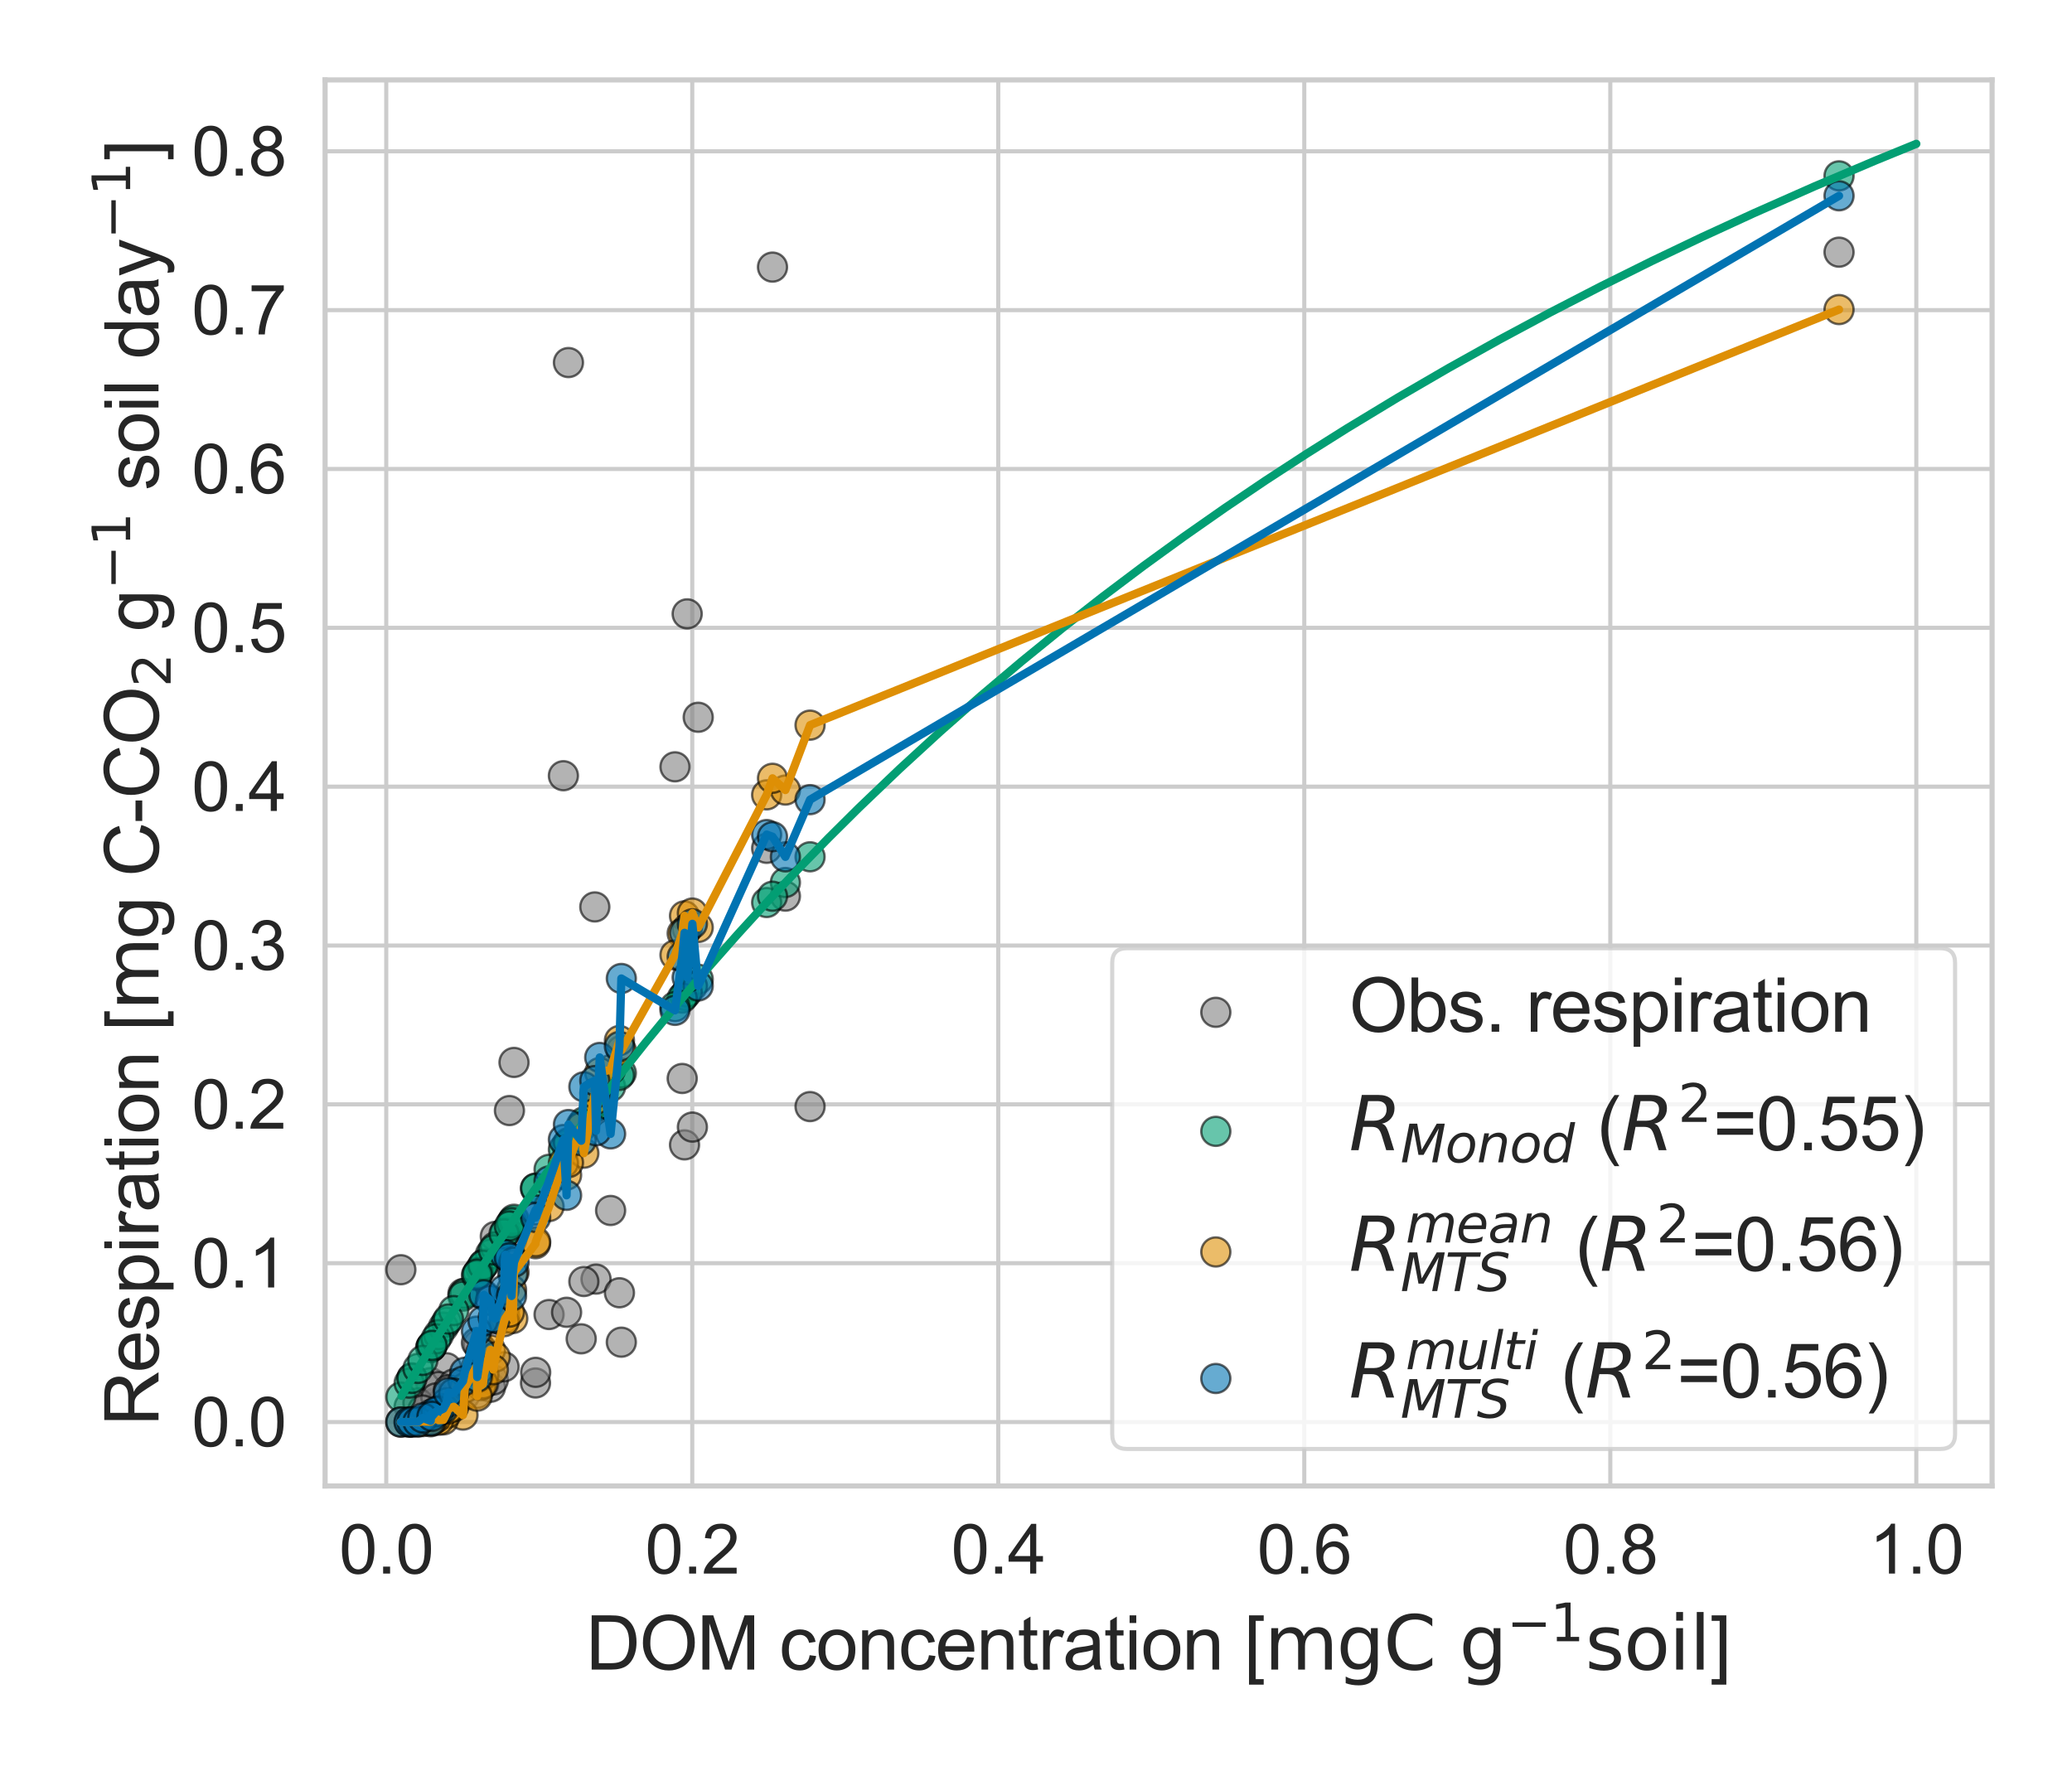 <?xml version="1.0" encoding="utf-8" standalone="no"?>
<!DOCTYPE svg PUBLIC "-//W3C//DTD SVG 1.1//EN"
  "http://www.w3.org/Graphics/SVG/1.1/DTD/svg11.dtd">
<svg xmlns:xlink="http://www.w3.org/1999/xlink" width="504pt" height="432pt" viewBox="0 0 504 432" xmlns="http://www.w3.org/2000/svg" version="1.1">
 <defs>
  <style type="text/css">*{stroke-linejoin: round; stroke-linecap: butt}</style>
 </defs>
 <g id="figure_1">
  <g id="patch_1">
   <path d="M 0 432 
L 504 432 
L 504 0 
L 0 0 
z
" style="fill: #ffffff"/>
  </g>
  <g id="axes_1">
   <g id="patch_2">
    <path d="M 79.074 361.476 
L 484.56 361.476 
L 484.56 19.44 
L 79.074 19.44 
z
" style="fill: #ffffff"/>
   </g>
   <g id="matplotlib.axis_1">
    <g id="xtick_1">
     <g id="line2d_1">
      <path d="M 93.95 361.476 
L 93.95 19.44 
" clip-path="url(#p43f52294f7)" style="fill: none; stroke: #cccccc; stroke-linecap: round"/>
     </g>
     <g id="text_1">
      <!-- 0.0 -->
      <g style="fill: #262626" transform="translate(82.483 382.786) scale(0.165 -0.165)">
       <defs>
        <path id="ArialMT-30" d="M 266 2259 
Q 266 3072 433 3567 
Q 600 4063 929 4331 
Q 1259 4600 1759 4600 
Q 2128 4600 2406 4451 
Q 2684 4303 2865 4023 
Q 3047 3744 3150 3342 
Q 3253 2941 3253 2259 
Q 3253 1453 3087 958 
Q 2922 463 2592 192 
Q 2263 -78 1759 -78 
Q 1097 -78 719 397 
Q 266 969 266 2259 
z
M 844 2259 
Q 844 1131 1108 757 
Q 1372 384 1759 384 
Q 2147 384 2411 759 
Q 2675 1134 2675 2259 
Q 2675 3391 2411 3762 
Q 2147 4134 1753 4134 
Q 1366 4134 1134 3806 
Q 844 3388 844 2259 
z
" transform="scale(0.016)"/>
        <path id="ArialMT-2e" d="M 581 0 
L 581 641 
L 1222 641 
L 1222 0 
L 581 0 
z
" transform="scale(0.016)"/>
       </defs>
       <use xlink:href="#ArialMT-30"/>
       <use xlink:href="#ArialMT-2e" transform="translate(55.615 0)"/>
       <use xlink:href="#ArialMT-30" transform="translate(83.398 0)"/>
      </g>
     </g>
    </g>
    <g id="xtick_2">
     <g id="line2d_2">
      <path d="M 168.386 361.476 
L 168.386 19.44 
" clip-path="url(#p43f52294f7)" style="fill: none; stroke: #cccccc; stroke-linecap: round"/>
     </g>
     <g id="text_2">
      <!-- 0.2 -->
      <g style="fill: #262626" transform="translate(156.919 382.786) scale(0.165 -0.165)">
       <defs>
        <path id="ArialMT-32" d="M 3222 541 
L 3222 0 
L 194 0 
Q 188 203 259 391 
Q 375 700 629 1000 
Q 884 1300 1366 1694 
Q 2113 2306 2375 2664 
Q 2638 3022 2638 3341 
Q 2638 3675 2398 3904 
Q 2159 4134 1775 4134 
Q 1369 4134 1125 3890 
Q 881 3647 878 3216 
L 300 3275 
Q 359 3922 746 4261 
Q 1134 4600 1788 4600 
Q 2447 4600 2831 4234 
Q 3216 3869 3216 3328 
Q 3216 3053 3103 2787 
Q 2991 2522 2730 2228 
Q 2469 1934 1863 1422 
Q 1356 997 1212 845 
Q 1069 694 975 541 
L 3222 541 
z
" transform="scale(0.016)"/>
       </defs>
       <use xlink:href="#ArialMT-30"/>
       <use xlink:href="#ArialMT-2e" transform="translate(55.615 0)"/>
       <use xlink:href="#ArialMT-32" transform="translate(83.398 0)"/>
      </g>
     </g>
    </g>
    <g id="xtick_3">
     <g id="line2d_3">
      <path d="M 242.822 361.476 
L 242.822 19.44 
" clip-path="url(#p43f52294f7)" style="fill: none; stroke: #cccccc; stroke-linecap: round"/>
     </g>
     <g id="text_3">
      <!-- 0.4 -->
      <g style="fill: #262626" transform="translate(231.354 382.786) scale(0.165 -0.165)">
       <defs>
        <path id="ArialMT-34" d="M 2069 0 
L 2069 1097 
L 81 1097 
L 81 1613 
L 2172 4581 
L 2631 4581 
L 2631 1613 
L 3250 1613 
L 3250 1097 
L 2631 1097 
L 2631 0 
L 2069 0 
z
M 2069 1613 
L 2069 3678 
L 634 1613 
L 2069 1613 
z
" transform="scale(0.016)"/>
       </defs>
       <use xlink:href="#ArialMT-30"/>
       <use xlink:href="#ArialMT-2e" transform="translate(55.615 0)"/>
       <use xlink:href="#ArialMT-34" transform="translate(83.398 0)"/>
      </g>
     </g>
    </g>
    <g id="xtick_4">
     <g id="line2d_4">
      <path d="M 317.257 361.476 
L 317.257 19.44 
" clip-path="url(#p43f52294f7)" style="fill: none; stroke: #cccccc; stroke-linecap: round"/>
     </g>
     <g id="text_4">
      <!-- 0.6 -->
      <g style="fill: #262626" transform="translate(305.79 382.786) scale(0.165 -0.165)">
       <defs>
        <path id="ArialMT-36" d="M 3184 3459 
L 2625 3416 
Q 2550 3747 2413 3897 
Q 2184 4138 1850 4138 
Q 1581 4138 1378 3988 
Q 1113 3794 959 3422 
Q 806 3050 800 2363 
Q 1003 2672 1297 2822 
Q 1591 2972 1913 2972 
Q 2475 2972 2870 2558 
Q 3266 2144 3266 1488 
Q 3266 1056 3080 686 
Q 2894 316 2569 119 
Q 2244 -78 1831 -78 
Q 1128 -78 684 439 
Q 241 956 241 2144 
Q 241 3472 731 4075 
Q 1159 4600 1884 4600 
Q 2425 4600 2770 4297 
Q 3116 3994 3184 3459 
z
M 888 1484 
Q 888 1194 1011 928 
Q 1134 663 1356 523 
Q 1578 384 1822 384 
Q 2178 384 2434 671 
Q 2691 959 2691 1453 
Q 2691 1928 2437 2201 
Q 2184 2475 1800 2475 
Q 1419 2475 1153 2201 
Q 888 1928 888 1484 
z
" transform="scale(0.016)"/>
       </defs>
       <use xlink:href="#ArialMT-30"/>
       <use xlink:href="#ArialMT-2e" transform="translate(55.615 0)"/>
       <use xlink:href="#ArialMT-36" transform="translate(83.398 0)"/>
      </g>
     </g>
    </g>
    <g id="xtick_5">
     <g id="line2d_5">
      <path d="M 391.693 361.476 
L 391.693 19.44 
" clip-path="url(#p43f52294f7)" style="fill: none; stroke: #cccccc; stroke-linecap: round"/>
     </g>
     <g id="text_5">
      <!-- 0.8 -->
      <g style="fill: #262626" transform="translate(380.226 382.786) scale(0.165 -0.165)">
       <defs>
        <path id="ArialMT-38" d="M 1131 2484 
Q 781 2613 612 2850 
Q 444 3088 444 3419 
Q 444 3919 803 4259 
Q 1163 4600 1759 4600 
Q 2359 4600 2725 4251 
Q 3091 3903 3091 3403 
Q 3091 3084 2923 2848 
Q 2756 2613 2416 2484 
Q 2838 2347 3058 2040 
Q 3278 1734 3278 1309 
Q 3278 722 2862 322 
Q 2447 -78 1769 -78 
Q 1091 -78 675 323 
Q 259 725 259 1325 
Q 259 1772 486 2073 
Q 713 2375 1131 2484 
z
M 1019 3438 
Q 1019 3113 1228 2906 
Q 1438 2700 1772 2700 
Q 2097 2700 2305 2904 
Q 2513 3109 2513 3406 
Q 2513 3716 2298 3927 
Q 2084 4138 1766 4138 
Q 1444 4138 1231 3931 
Q 1019 3725 1019 3438 
z
M 838 1322 
Q 838 1081 952 856 
Q 1066 631 1291 507 
Q 1516 384 1775 384 
Q 2178 384 2440 643 
Q 2703 903 2703 1303 
Q 2703 1709 2433 1975 
Q 2163 2241 1756 2241 
Q 1359 2241 1098 1978 
Q 838 1716 838 1322 
z
" transform="scale(0.016)"/>
       </defs>
       <use xlink:href="#ArialMT-30"/>
       <use xlink:href="#ArialMT-2e" transform="translate(55.615 0)"/>
       <use xlink:href="#ArialMT-38" transform="translate(83.398 0)"/>
      </g>
     </g>
    </g>
    <g id="xtick_6">
     <g id="line2d_6">
      <path d="M 466.129 361.476 
L 466.129 19.44 
" clip-path="url(#p43f52294f7)" style="fill: none; stroke: #cccccc; stroke-linecap: round"/>
     </g>
     <g id="text_6">
      <!-- 1.0 -->
      <g style="fill: #262626" transform="translate(454.661 382.786) scale(0.165 -0.165)">
       <defs>
        <path id="ArialMT-31" d="M 2384 0 
L 1822 0 
L 1822 3584 
Q 1619 3391 1289 3197 
Q 959 3003 697 2906 
L 697 3450 
Q 1169 3672 1522 3987 
Q 1875 4303 2022 4600 
L 2384 4600 
L 2384 0 
z
" transform="scale(0.016)"/>
       </defs>
       <use xlink:href="#ArialMT-31"/>
       <use xlink:href="#ArialMT-2e" transform="translate(55.615 0)"/>
       <use xlink:href="#ArialMT-30" transform="translate(83.398 0)"/>
      </g>
     </g>
    </g>
    <g id="text_7">
     <!-- DOM concentration [$\mathrm{mgC \ g^{-1} soil}$] -->
     <g style="fill: #262626" transform="translate(142.497 406.266) scale(0.18 -0.18)">
      <defs>
       <path id="ArialMT-44" d="M 494 0 
L 494 4581 
L 2072 4581 
Q 2606 4581 2888 4516 
Q 3281 4425 3559 4188 
Q 3922 3881 4101 3404 
Q 4281 2928 4281 2316 
Q 4281 1794 4159 1391 
Q 4038 988 3847 723 
Q 3656 459 3429 307 
Q 3203 156 2883 78 
Q 2563 0 2147 0 
L 494 0 
z
M 1100 541 
L 2078 541 
Q 2531 541 2789 625 
Q 3047 709 3200 863 
Q 3416 1078 3536 1442 
Q 3656 1806 3656 2325 
Q 3656 3044 3420 3430 
Q 3184 3816 2847 3947 
Q 2603 4041 2063 4041 
L 1100 4041 
L 1100 541 
z
" transform="scale(0.016)"/>
       <path id="ArialMT-4f" d="M 309 2231 
Q 309 3372 921 4017 
Q 1534 4663 2503 4663 
Q 3138 4663 3647 4359 
Q 4156 4056 4423 3514 
Q 4691 2972 4691 2284 
Q 4691 1588 4409 1038 
Q 4128 488 3612 205 
Q 3097 -78 2500 -78 
Q 1853 -78 1343 234 
Q 834 547 571 1087 
Q 309 1628 309 2231 
z
M 934 2222 
Q 934 1394 1379 917 
Q 1825 441 2497 441 
Q 3181 441 3623 922 
Q 4066 1403 4066 2288 
Q 4066 2847 3877 3264 
Q 3688 3681 3323 3911 
Q 2959 4141 2506 4141 
Q 1863 4141 1398 3698 
Q 934 3256 934 2222 
z
" transform="scale(0.016)"/>
       <path id="ArialMT-4d" d="M 475 0 
L 475 4581 
L 1388 4581 
L 2472 1338 
Q 2622 884 2691 659 
Q 2769 909 2934 1394 
L 4031 4581 
L 4847 4581 
L 4847 0 
L 4263 0 
L 4263 3834 
L 2931 0 
L 2384 0 
L 1059 3900 
L 1059 0 
L 475 0 
z
" transform="scale(0.016)"/>
       <path id="ArialMT-20" transform="scale(0.016)"/>
       <path id="ArialMT-63" d="M 2588 1216 
L 3141 1144 
Q 3050 572 2676 248 
Q 2303 -75 1759 -75 
Q 1078 -75 664 370 
Q 250 816 250 1647 
Q 250 2184 428 2587 
Q 606 2991 970 3192 
Q 1334 3394 1763 3394 
Q 2303 3394 2647 3120 
Q 2991 2847 3088 2344 
L 2541 2259 
Q 2463 2594 2264 2762 
Q 2066 2931 1784 2931 
Q 1359 2931 1093 2626 
Q 828 2322 828 1663 
Q 828 994 1084 691 
Q 1341 388 1753 388 
Q 2084 388 2306 591 
Q 2528 794 2588 1216 
z
" transform="scale(0.016)"/>
       <path id="ArialMT-6f" d="M 213 1659 
Q 213 2581 725 3025 
Q 1153 3394 1769 3394 
Q 2453 3394 2887 2945 
Q 3322 2497 3322 1706 
Q 3322 1066 3130 698 
Q 2938 331 2570 128 
Q 2203 -75 1769 -75 
Q 1072 -75 642 372 
Q 213 819 213 1659 
z
M 791 1659 
Q 791 1022 1069 705 
Q 1347 388 1769 388 
Q 2188 388 2466 706 
Q 2744 1025 2744 1678 
Q 2744 2294 2464 2611 
Q 2184 2928 1769 2928 
Q 1347 2928 1069 2612 
Q 791 2297 791 1659 
z
" transform="scale(0.016)"/>
       <path id="ArialMT-6e" d="M 422 0 
L 422 3319 
L 928 3319 
L 928 2847 
Q 1294 3394 1984 3394 
Q 2284 3394 2536 3286 
Q 2788 3178 2913 3003 
Q 3038 2828 3088 2588 
Q 3119 2431 3119 2041 
L 3119 0 
L 2556 0 
L 2556 2019 
Q 2556 2363 2490 2533 
Q 2425 2703 2258 2804 
Q 2091 2906 1866 2906 
Q 1506 2906 1245 2678 
Q 984 2450 984 1813 
L 984 0 
L 422 0 
z
" transform="scale(0.016)"/>
       <path id="ArialMT-65" d="M 2694 1069 
L 3275 997 
Q 3138 488 2766 206 
Q 2394 -75 1816 -75 
Q 1088 -75 661 373 
Q 234 822 234 1631 
Q 234 2469 665 2931 
Q 1097 3394 1784 3394 
Q 2450 3394 2872 2941 
Q 3294 2488 3294 1666 
Q 3294 1616 3291 1516 
L 816 1516 
Q 847 969 1125 678 
Q 1403 388 1819 388 
Q 2128 388 2347 550 
Q 2566 713 2694 1069 
z
M 847 1978 
L 2700 1978 
Q 2663 2397 2488 2606 
Q 2219 2931 1791 2931 
Q 1403 2931 1139 2672 
Q 875 2413 847 1978 
z
" transform="scale(0.016)"/>
       <path id="ArialMT-74" d="M 1650 503 
L 1731 6 
Q 1494 -44 1306 -44 
Q 1000 -44 831 53 
Q 663 150 594 308 
Q 525 466 525 972 
L 525 2881 
L 113 2881 
L 113 3319 
L 525 3319 
L 525 4141 
L 1084 4478 
L 1084 3319 
L 1650 3319 
L 1650 2881 
L 1084 2881 
L 1084 941 
Q 1084 700 1114 631 
Q 1144 563 1211 522 
Q 1278 481 1403 481 
Q 1497 481 1650 503 
z
" transform="scale(0.016)"/>
       <path id="ArialMT-72" d="M 416 0 
L 416 3319 
L 922 3319 
L 922 2816 
Q 1116 3169 1280 3281 
Q 1444 3394 1641 3394 
Q 1925 3394 2219 3213 
L 2025 2691 
Q 1819 2813 1613 2813 
Q 1428 2813 1281 2702 
Q 1134 2591 1072 2394 
Q 978 2094 978 1738 
L 978 0 
L 416 0 
z
" transform="scale(0.016)"/>
       <path id="ArialMT-61" d="M 2588 409 
Q 2275 144 1986 34 
Q 1697 -75 1366 -75 
Q 819 -75 525 192 
Q 231 459 231 875 
Q 231 1119 342 1320 
Q 453 1522 633 1644 
Q 813 1766 1038 1828 
Q 1203 1872 1538 1913 
Q 2219 1994 2541 2106 
Q 2544 2222 2544 2253 
Q 2544 2597 2384 2738 
Q 2169 2928 1744 2928 
Q 1347 2928 1158 2789 
Q 969 2650 878 2297 
L 328 2372 
Q 403 2725 575 2942 
Q 747 3159 1072 3276 
Q 1397 3394 1825 3394 
Q 2250 3394 2515 3294 
Q 2781 3194 2906 3042 
Q 3031 2891 3081 2659 
Q 3109 2516 3109 2141 
L 3109 1391 
Q 3109 606 3145 398 
Q 3181 191 3288 0 
L 2700 0 
Q 2613 175 2588 409 
z
M 2541 1666 
Q 2234 1541 1622 1453 
Q 1275 1403 1131 1340 
Q 988 1278 909 1158 
Q 831 1038 831 891 
Q 831 666 1001 516 
Q 1172 366 1500 366 
Q 1825 366 2078 508 
Q 2331 650 2450 897 
Q 2541 1088 2541 1459 
L 2541 1666 
z
" transform="scale(0.016)"/>
       <path id="ArialMT-69" d="M 425 3934 
L 425 4581 
L 988 4581 
L 988 3934 
L 425 3934 
z
M 425 0 
L 425 3319 
L 988 3319 
L 988 0 
L 425 0 
z
" transform="scale(0.016)"/>
       <path id="ArialMT-5b" d="M 434 -1272 
L 434 4581 
L 1675 4581 
L 1675 4116 
L 997 4116 
L 997 -806 
L 1675 -806 
L 1675 -1272 
L 434 -1272 
z
" transform="scale(0.016)"/>
       <path id="DejaVuSans-6d" d="M 3328 2828 
Q 3544 3216 3844 3400 
Q 4144 3584 4550 3584 
Q 5097 3584 5394 3201 
Q 5691 2819 5691 2113 
L 5691 0 
L 5113 0 
L 5113 2094 
Q 5113 2597 4934 2840 
Q 4756 3084 4391 3084 
Q 3944 3084 3684 2787 
Q 3425 2491 3425 1978 
L 3425 0 
L 2847 0 
L 2847 2094 
Q 2847 2600 2669 2842 
Q 2491 3084 2119 3084 
Q 1678 3084 1418 2786 
Q 1159 2488 1159 1978 
L 1159 0 
L 581 0 
L 581 3500 
L 1159 3500 
L 1159 2956 
Q 1356 3278 1631 3431 
Q 1906 3584 2284 3584 
Q 2666 3584 2933 3390 
Q 3200 3197 3328 2828 
z
" transform="scale(0.016)"/>
       <path id="DejaVuSans-67" d="M 2906 1791 
Q 2906 2416 2648 2759 
Q 2391 3103 1925 3103 
Q 1463 3103 1205 2759 
Q 947 2416 947 1791 
Q 947 1169 1205 825 
Q 1463 481 1925 481 
Q 2391 481 2648 825 
Q 2906 1169 2906 1791 
z
M 3481 434 
Q 3481 -459 3084 -895 
Q 2688 -1331 1869 -1331 
Q 1566 -1331 1297 -1286 
Q 1028 -1241 775 -1147 
L 775 -588 
Q 1028 -725 1275 -790 
Q 1522 -856 1778 -856 
Q 2344 -856 2625 -561 
Q 2906 -266 2906 331 
L 2906 616 
Q 2728 306 2450 153 
Q 2172 0 1784 0 
Q 1141 0 747 490 
Q 353 981 353 1791 
Q 353 2603 747 3093 
Q 1141 3584 1784 3584 
Q 2172 3584 2450 3431 
Q 2728 3278 2906 2969 
L 2906 3500 
L 3481 3500 
L 3481 434 
z
" transform="scale(0.016)"/>
       <path id="DejaVuSans-43" d="M 4122 4306 
L 4122 3641 
Q 3803 3938 3442 4084 
Q 3081 4231 2675 4231 
Q 1875 4231 1450 3742 
Q 1025 3253 1025 2328 
Q 1025 1406 1450 917 
Q 1875 428 2675 428 
Q 3081 428 3442 575 
Q 3803 722 4122 1019 
L 4122 359 
Q 3791 134 3420 21 
Q 3050 -91 2638 -91 
Q 1578 -91 968 557 
Q 359 1206 359 2328 
Q 359 3453 968 4101 
Q 1578 4750 2638 4750 
Q 3056 4750 3426 4639 
Q 3797 4528 4122 4306 
z
" transform="scale(0.016)"/>
       <path id="DejaVuSans-2212" d="M 678 2272 
L 4684 2272 
L 4684 1741 
L 678 1741 
L 678 2272 
z
" transform="scale(0.016)"/>
       <path id="DejaVuSans-31" d="M 794 531 
L 1825 531 
L 1825 4091 
L 703 3866 
L 703 4441 
L 1819 4666 
L 2450 4666 
L 2450 531 
L 3481 531 
L 3481 0 
L 794 0 
L 794 531 
z
" transform="scale(0.016)"/>
       <path id="DejaVuSans-73" d="M 2834 3397 
L 2834 2853 
Q 2591 2978 2328 3040 
Q 2066 3103 1784 3103 
Q 1356 3103 1142 2972 
Q 928 2841 928 2578 
Q 928 2378 1081 2264 
Q 1234 2150 1697 2047 
L 1894 2003 
Q 2506 1872 2764 1633 
Q 3022 1394 3022 966 
Q 3022 478 2636 193 
Q 2250 -91 1575 -91 
Q 1294 -91 989 -36 
Q 684 19 347 128 
L 347 722 
Q 666 556 975 473 
Q 1284 391 1588 391 
Q 1994 391 2212 530 
Q 2431 669 2431 922 
Q 2431 1156 2273 1281 
Q 2116 1406 1581 1522 
L 1381 1569 
Q 847 1681 609 1914 
Q 372 2147 372 2553 
Q 372 3047 722 3315 
Q 1072 3584 1716 3584 
Q 2034 3584 2315 3537 
Q 2597 3491 2834 3397 
z
" transform="scale(0.016)"/>
       <path id="DejaVuSans-6f" d="M 1959 3097 
Q 1497 3097 1228 2736 
Q 959 2375 959 1747 
Q 959 1119 1226 758 
Q 1494 397 1959 397 
Q 2419 397 2687 759 
Q 2956 1122 2956 1747 
Q 2956 2369 2687 2733 
Q 2419 3097 1959 3097 
z
M 1959 3584 
Q 2709 3584 3137 3096 
Q 3566 2609 3566 1747 
Q 3566 888 3137 398 
Q 2709 -91 1959 -91 
Q 1206 -91 779 398 
Q 353 888 353 1747 
Q 353 2609 779 3096 
Q 1206 3584 1959 3584 
z
" transform="scale(0.016)"/>
       <path id="DejaVuSans-69" d="M 603 3500 
L 1178 3500 
L 1178 0 
L 603 0 
L 603 3500 
z
M 603 4863 
L 1178 4863 
L 1178 4134 
L 603 4134 
L 603 4863 
z
" transform="scale(0.016)"/>
       <path id="DejaVuSans-6c" d="M 603 4863 
L 1178 4863 
L 1178 0 
L 603 0 
L 603 4863 
z
" transform="scale(0.016)"/>
       <path id="ArialMT-5d" d="M 1363 -1272 
L 122 -1272 
L 122 -806 
L 800 -806 
L 800 4116 
L 122 4116 
L 122 4581 
L 1363 4581 
L 1363 -1272 
z
" transform="scale(0.016)"/>
      </defs>
      <use xlink:href="#ArialMT-44" transform="translate(0 0.684)"/>
      <use xlink:href="#ArialMT-4f" transform="translate(72.217 0.684)"/>
      <use xlink:href="#ArialMT-4d" transform="translate(150 0.684)"/>
      <use xlink:href="#ArialMT-20" transform="translate(233.301 0.684)"/>
      <use xlink:href="#ArialMT-63" transform="translate(261.084 0.684)"/>
      <use xlink:href="#ArialMT-6f" transform="translate(311.084 0.684)"/>
      <use xlink:href="#ArialMT-6e" transform="translate(366.699 0.684)"/>
      <use xlink:href="#ArialMT-63" transform="translate(422.314 0.684)"/>
      <use xlink:href="#ArialMT-65" transform="translate(472.314 0.684)"/>
      <use xlink:href="#ArialMT-6e" transform="translate(527.93 0.684)"/>
      <use xlink:href="#ArialMT-74" transform="translate(583.545 0.684)"/>
      <use xlink:href="#ArialMT-72" transform="translate(611.328 0.684)"/>
      <use xlink:href="#ArialMT-61" transform="translate(644.629 0.684)"/>
      <use xlink:href="#ArialMT-74" transform="translate(700.244 0.684)"/>
      <use xlink:href="#ArialMT-69" transform="translate(728.027 0.684)"/>
      <use xlink:href="#ArialMT-6f" transform="translate(750.244 0.684)"/>
      <use xlink:href="#ArialMT-6e" transform="translate(805.859 0.684)"/>
      <use xlink:href="#ArialMT-20" transform="translate(861.475 0.684)"/>
      <use xlink:href="#ArialMT-5b" transform="translate(889.258 0.684)"/>
      <use xlink:href="#DejaVuSans-6d" transform="translate(917.041 0.684)"/>
      <use xlink:href="#DejaVuSans-67" transform="translate(1014.453 0.684)"/>
      <use xlink:href="#DejaVuSans-43" transform="translate(1077.93 0.684)"/>
      <use xlink:href="#DejaVuSans-67" transform="translate(1180.224 0.684)"/>
      <use xlink:href="#DejaVuSans-2212" transform="translate(1244.658 38.966) scale(0.7)"/>
      <use xlink:href="#DejaVuSans-31" transform="translate(1303.31 38.966) scale(0.7)"/>
      <use xlink:href="#DejaVuSans-73" transform="translate(1350.581 0.684)"/>
      <use xlink:href="#DejaVuSans-6f" transform="translate(1402.68 0.684)"/>
      <use xlink:href="#DejaVuSans-69" transform="translate(1463.862 0.684)"/>
      <use xlink:href="#DejaVuSans-6c" transform="translate(1491.645 0.684)"/>
      <use xlink:href="#ArialMT-5d" transform="translate(1519.428 0.684)"/>
     </g>
    </g>
   </g>
   <g id="matplotlib.axis_2">
    <g id="ytick_1">
     <g id="line2d_7">
      <path d="M 79.074 345.929 
L 484.56 345.929 
" clip-path="url(#p43f52294f7)" style="fill: none; stroke: #cccccc; stroke-linecap: round"/>
     </g>
     <g id="text_8">
      <!-- 0.0 -->
      <g style="fill: #262626" transform="translate(46.639 351.834) scale(0.165 -0.165)">
       <use xlink:href="#ArialMT-30"/>
       <use xlink:href="#ArialMT-2e" transform="translate(55.615 0)"/>
       <use xlink:href="#ArialMT-30" transform="translate(83.398 0)"/>
      </g>
     </g>
    </g>
    <g id="ytick_2">
     <g id="line2d_8">
      <path d="M 79.074 307.288 
L 484.56 307.288 
" clip-path="url(#p43f52294f7)" style="fill: none; stroke: #cccccc; stroke-linecap: round"/>
     </g>
     <g id="text_9">
      <!-- 0.1 -->
      <g style="fill: #262626" transform="translate(46.639 313.194) scale(0.165 -0.165)">
       <use xlink:href="#ArialMT-30"/>
       <use xlink:href="#ArialMT-2e" transform="translate(55.615 0)"/>
       <use xlink:href="#ArialMT-31" transform="translate(83.398 0)"/>
      </g>
     </g>
    </g>
    <g id="ytick_3">
     <g id="line2d_9">
      <path d="M 79.074 268.648 
L 484.56 268.648 
" clip-path="url(#p43f52294f7)" style="fill: none; stroke: #cccccc; stroke-linecap: round"/>
     </g>
     <g id="text_10">
      <!-- 0.2 -->
      <g style="fill: #262626" transform="translate(46.639 274.553) scale(0.165 -0.165)">
       <use xlink:href="#ArialMT-30"/>
       <use xlink:href="#ArialMT-2e" transform="translate(55.615 0)"/>
       <use xlink:href="#ArialMT-32" transform="translate(83.398 0)"/>
      </g>
     </g>
    </g>
    <g id="ytick_4">
     <g id="line2d_10">
      <path d="M 79.074 230.008 
L 484.56 230.008 
" clip-path="url(#p43f52294f7)" style="fill: none; stroke: #cccccc; stroke-linecap: round"/>
     </g>
     <g id="text_11">
      <!-- 0.3 -->
      <g style="fill: #262626" transform="translate(46.639 235.913) scale(0.165 -0.165)">
       <defs>
        <path id="ArialMT-33" d="M 269 1209 
L 831 1284 
Q 928 806 1161 595 
Q 1394 384 1728 384 
Q 2125 384 2398 659 
Q 2672 934 2672 1341 
Q 2672 1728 2419 1979 
Q 2166 2231 1775 2231 
Q 1616 2231 1378 2169 
L 1441 2663 
Q 1497 2656 1531 2656 
Q 1891 2656 2178 2843 
Q 2466 3031 2466 3422 
Q 2466 3731 2256 3934 
Q 2047 4138 1716 4138 
Q 1388 4138 1169 3931 
Q 950 3725 888 3313 
L 325 3413 
Q 428 3978 793 4289 
Q 1159 4600 1703 4600 
Q 2078 4600 2393 4439 
Q 2709 4278 2876 4000 
Q 3044 3722 3044 3409 
Q 3044 3113 2884 2869 
Q 2725 2625 2413 2481 
Q 2819 2388 3044 2092 
Q 3269 1797 3269 1353 
Q 3269 753 2831 336 
Q 2394 -81 1725 -81 
Q 1122 -81 723 278 
Q 325 638 269 1209 
z
" transform="scale(0.016)"/>
       </defs>
       <use xlink:href="#ArialMT-30"/>
       <use xlink:href="#ArialMT-2e" transform="translate(55.615 0)"/>
       <use xlink:href="#ArialMT-33" transform="translate(83.398 0)"/>
      </g>
     </g>
    </g>
    <g id="ytick_5">
     <g id="line2d_11">
      <path d="M 79.074 191.367 
L 484.56 191.367 
" clip-path="url(#p43f52294f7)" style="fill: none; stroke: #cccccc; stroke-linecap: round"/>
     </g>
     <g id="text_12">
      <!-- 0.4 -->
      <g style="fill: #262626" transform="translate(46.639 197.272) scale(0.165 -0.165)">
       <use xlink:href="#ArialMT-30"/>
       <use xlink:href="#ArialMT-2e" transform="translate(55.615 0)"/>
       <use xlink:href="#ArialMT-34" transform="translate(83.398 0)"/>
      </g>
     </g>
    </g>
    <g id="ytick_6">
     <g id="line2d_12">
      <path d="M 79.074 152.727 
L 484.56 152.727 
" clip-path="url(#p43f52294f7)" style="fill: none; stroke: #cccccc; stroke-linecap: round"/>
     </g>
     <g id="text_13">
      <!-- 0.5 -->
      <g style="fill: #262626" transform="translate(46.639 158.632) scale(0.165 -0.165)">
       <defs>
        <path id="ArialMT-35" d="M 266 1200 
L 856 1250 
Q 922 819 1161 601 
Q 1400 384 1738 384 
Q 2144 384 2425 690 
Q 2706 997 2706 1503 
Q 2706 1984 2436 2262 
Q 2166 2541 1728 2541 
Q 1456 2541 1237 2417 
Q 1019 2294 894 2097 
L 366 2166 
L 809 4519 
L 3088 4519 
L 3088 3981 
L 1259 3981 
L 1013 2750 
Q 1425 3038 1878 3038 
Q 2478 3038 2890 2622 
Q 3303 2206 3303 1553 
Q 3303 931 2941 478 
Q 2500 -78 1738 -78 
Q 1113 -78 717 272 
Q 322 622 266 1200 
z
" transform="scale(0.016)"/>
       </defs>
       <use xlink:href="#ArialMT-30"/>
       <use xlink:href="#ArialMT-2e" transform="translate(55.615 0)"/>
       <use xlink:href="#ArialMT-35" transform="translate(83.398 0)"/>
      </g>
     </g>
    </g>
    <g id="ytick_7">
     <g id="line2d_13">
      <path d="M 79.074 114.086 
L 484.56 114.086 
" clip-path="url(#p43f52294f7)" style="fill: none; stroke: #cccccc; stroke-linecap: round"/>
     </g>
     <g id="text_14">
      <!-- 0.6 -->
      <g style="fill: #262626" transform="translate(46.639 119.991) scale(0.165 -0.165)">
       <use xlink:href="#ArialMT-30"/>
       <use xlink:href="#ArialMT-2e" transform="translate(55.615 0)"/>
       <use xlink:href="#ArialMT-36" transform="translate(83.398 0)"/>
      </g>
     </g>
    </g>
    <g id="ytick_8">
     <g id="line2d_14">
      <path d="M 79.074 75.446 
L 484.56 75.446 
" clip-path="url(#p43f52294f7)" style="fill: none; stroke: #cccccc; stroke-linecap: round"/>
     </g>
     <g id="text_15">
      <!-- 0.7 -->
      <g style="fill: #262626" transform="translate(46.639 81.351) scale(0.165 -0.165)">
       <defs>
        <path id="ArialMT-37" d="M 303 3981 
L 303 4522 
L 3269 4522 
L 3269 4084 
Q 2831 3619 2401 2847 
Q 1972 2075 1738 1259 
Q 1569 684 1522 0 
L 944 0 
Q 953 541 1156 1306 
Q 1359 2072 1739 2783 
Q 2119 3494 2547 3981 
L 303 3981 
z
" transform="scale(0.016)"/>
       </defs>
       <use xlink:href="#ArialMT-30"/>
       <use xlink:href="#ArialMT-2e" transform="translate(55.615 0)"/>
       <use xlink:href="#ArialMT-37" transform="translate(83.398 0)"/>
      </g>
     </g>
    </g>
    <g id="ytick_9">
     <g id="line2d_15">
      <path d="M 79.074 36.805 
L 484.56 36.805 
" clip-path="url(#p43f52294f7)" style="fill: none; stroke: #cccccc; stroke-linecap: round"/>
     </g>
     <g id="text_16">
      <!-- 0.8 -->
      <g style="fill: #262626" transform="translate(46.639 42.71) scale(0.165 -0.165)">
       <use xlink:href="#ArialMT-30"/>
       <use xlink:href="#ArialMT-2e" transform="translate(55.615 0)"/>
       <use xlink:href="#ArialMT-38" transform="translate(83.398 0)"/>
      </g>
     </g>
    </g>
    <g id="text_17">
     <!-- Respiration [$\mathrm{m}$g C-CO$_2$ g$^{-1}$ soil day$^{-1}$] -->
     <g style="fill: #262626" transform="translate(38.679 346.878) rotate(-90) scale(0.18 -0.18)">
      <defs>
       <path id="ArialMT-52" d="M 503 0 
L 503 4581 
L 2534 4581 
Q 3147 4581 3465 4457 
Q 3784 4334 3975 4021 
Q 4166 3709 4166 3331 
Q 4166 2844 3850 2509 
Q 3534 2175 2875 2084 
Q 3116 1969 3241 1856 
Q 3506 1613 3744 1247 
L 4541 0 
L 3778 0 
L 3172 953 
Q 2906 1366 2734 1584 
Q 2563 1803 2427 1890 
Q 2291 1978 2150 2013 
Q 2047 2034 1813 2034 
L 1109 2034 
L 1109 0 
L 503 0 
z
M 1109 2559 
L 2413 2559 
Q 2828 2559 3062 2645 
Q 3297 2731 3419 2920 
Q 3541 3109 3541 3331 
Q 3541 3656 3305 3865 
Q 3069 4075 2559 4075 
L 1109 4075 
L 1109 2559 
z
" transform="scale(0.016)"/>
       <path id="ArialMT-73" d="M 197 991 
L 753 1078 
Q 800 744 1014 566 
Q 1228 388 1613 388 
Q 2000 388 2187 545 
Q 2375 703 2375 916 
Q 2375 1106 2209 1216 
Q 2094 1291 1634 1406 
Q 1016 1563 777 1677 
Q 538 1791 414 1992 
Q 291 2194 291 2438 
Q 291 2659 392 2848 
Q 494 3038 669 3163 
Q 800 3259 1026 3326 
Q 1253 3394 1513 3394 
Q 1903 3394 2198 3281 
Q 2494 3169 2634 2976 
Q 2775 2784 2828 2463 
L 2278 2388 
Q 2241 2644 2061 2787 
Q 1881 2931 1553 2931 
Q 1166 2931 1000 2803 
Q 834 2675 834 2503 
Q 834 2394 903 2306 
Q 972 2216 1119 2156 
Q 1203 2125 1616 2013 
Q 2213 1853 2448 1751 
Q 2684 1650 2818 1456 
Q 2953 1263 2953 975 
Q 2953 694 2789 445 
Q 2625 197 2315 61 
Q 2006 -75 1616 -75 
Q 969 -75 630 194 
Q 291 463 197 991 
z
" transform="scale(0.016)"/>
       <path id="ArialMT-70" d="M 422 -1272 
L 422 3319 
L 934 3319 
L 934 2888 
Q 1116 3141 1344 3267 
Q 1572 3394 1897 3394 
Q 2322 3394 2647 3175 
Q 2972 2956 3137 2557 
Q 3303 2159 3303 1684 
Q 3303 1175 3120 767 
Q 2938 359 2589 142 
Q 2241 -75 1856 -75 
Q 1575 -75 1351 44 
Q 1128 163 984 344 
L 984 -1272 
L 422 -1272 
z
M 931 1641 
Q 931 1000 1190 694 
Q 1450 388 1819 388 
Q 2194 388 2461 705 
Q 2728 1022 2728 1688 
Q 2728 2322 2467 2637 
Q 2206 2953 1844 2953 
Q 1484 2953 1207 2617 
Q 931 2281 931 1641 
z
" transform="scale(0.016)"/>
       <path id="ArialMT-67" d="M 319 -275 
L 866 -356 
Q 900 -609 1056 -725 
Q 1266 -881 1628 -881 
Q 2019 -881 2231 -725 
Q 2444 -569 2519 -288 
Q 2563 -116 2559 434 
Q 2191 0 1641 0 
Q 956 0 581 494 
Q 206 988 206 1678 
Q 206 2153 378 2554 
Q 550 2956 876 3175 
Q 1203 3394 1644 3394 
Q 2231 3394 2613 2919 
L 2613 3319 
L 3131 3319 
L 3131 450 
Q 3131 -325 2973 -648 
Q 2816 -972 2473 -1159 
Q 2131 -1347 1631 -1347 
Q 1038 -1347 672 -1080 
Q 306 -813 319 -275 
z
M 784 1719 
Q 784 1066 1043 766 
Q 1303 466 1694 466 
Q 2081 466 2343 764 
Q 2606 1063 2606 1700 
Q 2606 2309 2336 2618 
Q 2066 2928 1684 2928 
Q 1309 2928 1046 2623 
Q 784 2319 784 1719 
z
" transform="scale(0.016)"/>
       <path id="ArialMT-43" d="M 3763 1606 
L 4369 1453 
Q 4178 706 3683 314 
Q 3188 -78 2472 -78 
Q 1731 -78 1267 223 
Q 803 525 561 1097 
Q 319 1669 319 2325 
Q 319 3041 592 3573 
Q 866 4106 1370 4382 
Q 1875 4659 2481 4659 
Q 3169 4659 3637 4309 
Q 4106 3959 4291 3325 
L 3694 3184 
Q 3534 3684 3231 3912 
Q 2928 4141 2469 4141 
Q 1941 4141 1586 3887 
Q 1231 3634 1087 3207 
Q 944 2781 944 2328 
Q 944 1744 1114 1308 
Q 1284 872 1643 656 
Q 2003 441 2422 441 
Q 2931 441 3284 734 
Q 3638 1028 3763 1606 
z
" transform="scale(0.016)"/>
       <path id="ArialMT-2d" d="M 203 1375 
L 203 1941 
L 1931 1941 
L 1931 1375 
L 203 1375 
z
" transform="scale(0.016)"/>
       <path id="DejaVuSans-32" d="M 1228 531 
L 3431 531 
L 3431 0 
L 469 0 
L 469 531 
Q 828 903 1448 1529 
Q 2069 2156 2228 2338 
Q 2531 2678 2651 2914 
Q 2772 3150 2772 3378 
Q 2772 3750 2511 3984 
Q 2250 4219 1831 4219 
Q 1534 4219 1204 4116 
Q 875 4013 500 3803 
L 500 4441 
Q 881 4594 1212 4672 
Q 1544 4750 1819 4750 
Q 2544 4750 2975 4387 
Q 3406 4025 3406 3419 
Q 3406 3131 3298 2873 
Q 3191 2616 2906 2266 
Q 2828 2175 2409 1742 
Q 1991 1309 1228 531 
z
" transform="scale(0.016)"/>
       <path id="ArialMT-6c" d="M 409 0 
L 409 4581 
L 972 4581 
L 972 0 
L 409 0 
z
" transform="scale(0.016)"/>
       <path id="ArialMT-64" d="M 2575 0 
L 2575 419 
Q 2259 -75 1647 -75 
Q 1250 -75 917 144 
Q 584 363 401 755 
Q 219 1147 219 1656 
Q 219 2153 384 2558 
Q 550 2963 881 3178 
Q 1213 3394 1622 3394 
Q 1922 3394 2156 3267 
Q 2391 3141 2538 2938 
L 2538 4581 
L 3097 4581 
L 3097 0 
L 2575 0 
z
M 797 1656 
Q 797 1019 1065 703 
Q 1334 388 1700 388 
Q 2069 388 2326 689 
Q 2584 991 2584 1609 
Q 2584 2291 2321 2609 
Q 2059 2928 1675 2928 
Q 1300 2928 1048 2622 
Q 797 2316 797 1656 
z
" transform="scale(0.016)"/>
       <path id="ArialMT-79" d="M 397 -1278 
L 334 -750 
Q 519 -800 656 -800 
Q 844 -800 956 -737 
Q 1069 -675 1141 -563 
Q 1194 -478 1313 -144 
Q 1328 -97 1363 -6 
L 103 3319 
L 709 3319 
L 1400 1397 
Q 1534 1031 1641 628 
Q 1738 1016 1872 1384 
L 2581 3319 
L 3144 3319 
L 1881 -56 
Q 1678 -603 1566 -809 
Q 1416 -1088 1222 -1217 
Q 1028 -1347 759 -1347 
Q 597 -1347 397 -1278 
z
" transform="scale(0.016)"/>
      </defs>
      <use xlink:href="#ArialMT-52" transform="translate(0 0.684)"/>
      <use xlink:href="#ArialMT-65" transform="translate(72.217 0.684)"/>
      <use xlink:href="#ArialMT-73" transform="translate(127.832 0.684)"/>
      <use xlink:href="#ArialMT-70" transform="translate(177.832 0.684)"/>
      <use xlink:href="#ArialMT-69" transform="translate(233.447 0.684)"/>
      <use xlink:href="#ArialMT-72" transform="translate(255.664 0.684)"/>
      <use xlink:href="#ArialMT-61" transform="translate(288.965 0.684)"/>
      <use xlink:href="#ArialMT-74" transform="translate(344.58 0.684)"/>
      <use xlink:href="#ArialMT-69" transform="translate(372.363 0.684)"/>
      <use xlink:href="#ArialMT-6f" transform="translate(394.58 0.684)"/>
      <use xlink:href="#ArialMT-6e" transform="translate(450.195 0.684)"/>
      <use xlink:href="#ArialMT-20" transform="translate(505.811 0.684)"/>
      <use xlink:href="#ArialMT-5b" transform="translate(533.594 0.684)"/>
      <use xlink:href="#DejaVuSans-6d" transform="translate(561.377 0.684)"/>
      <use xlink:href="#ArialMT-67" transform="translate(658.789 0.684)"/>
      <use xlink:href="#ArialMT-20" transform="translate(714.404 0.684)"/>
      <use xlink:href="#ArialMT-43" transform="translate(742.188 0.684)"/>
      <use xlink:href="#ArialMT-2d" transform="translate(814.404 0.684)"/>
      <use xlink:href="#ArialMT-43" transform="translate(847.705 0.684)"/>
      <use xlink:href="#ArialMT-4f" transform="translate(919.922 0.684)"/>
      <use xlink:href="#DejaVuSans-32" transform="translate(998.662 -15.722) scale(0.7)"/>
      <use xlink:href="#ArialMT-20" transform="translate(1045.933 0.684)"/>
      <use xlink:href="#ArialMT-67" transform="translate(1073.716 0.684)"/>
      <use xlink:href="#DejaVuSans-2212" transform="translate(1130.288 38.966) scale(0.7)"/>
      <use xlink:href="#DejaVuSans-31" transform="translate(1188.94 38.966) scale(0.7)"/>
      <use xlink:href="#ArialMT-20" transform="translate(1236.211 0.684)"/>
      <use xlink:href="#ArialMT-73" transform="translate(1263.994 0.684)"/>
      <use xlink:href="#ArialMT-6f" transform="translate(1313.994 0.684)"/>
      <use xlink:href="#ArialMT-69" transform="translate(1369.609 0.684)"/>
      <use xlink:href="#ArialMT-6c" transform="translate(1391.826 0.684)"/>
      <use xlink:href="#ArialMT-20" transform="translate(1414.043 0.684)"/>
      <use xlink:href="#ArialMT-64" transform="translate(1441.826 0.684)"/>
      <use xlink:href="#ArialMT-61" transform="translate(1497.441 0.684)"/>
      <use xlink:href="#ArialMT-79" transform="translate(1553.057 0.684)"/>
      <use xlink:href="#DejaVuSans-2212" transform="translate(1604.014 38.966) scale(0.7)"/>
      <use xlink:href="#DejaVuSans-31" transform="translate(1662.666 38.966) scale(0.7)"/>
      <use xlink:href="#ArialMT-5d" transform="translate(1709.937 0.684)"/>
     </g>
    </g>
   </g>
   <g id="PathCollection_1">
    <defs>
     <path id="m1fb1e382d3" d="M 0 3.536 
C 0.938 3.536 1.837 3.163 2.5 2.5 
C 3.163 1.837 3.536 0.938 3.536 0 
C 3.536 -0.938 3.163 -1.837 2.5 -2.5 
C 1.837 -3.163 0.938 -3.536 0 -3.536 
C -0.938 -3.536 -1.837 -3.163 -2.5 -2.5 
C -3.163 -1.837 -3.536 -0.938 -3.536 0 
C -3.536 0.938 -3.163 1.837 -2.5 2.5 
C -1.837 3.163 -0.938 3.536 0 3.536 
z
" style="stroke: #000000; stroke-opacity: 0.6; stroke-width: 0.566"/>
    </defs>
    <g clip-path="url(#p43f52294f7)">
     <use xlink:href="#m1fb1e382d3" x="104.879" y="341.524" style="fill: #808080; fill-opacity: 0.6; stroke: #000000; stroke-opacity: 0.6; stroke-width: 0.566"/>
     <use xlink:href="#m1fb1e382d3" x="141.374" y="325.681" style="fill: #808080; fill-opacity: 0.6; stroke: #000000; stroke-opacity: 0.6; stroke-width: 0.566"/>
     <use xlink:href="#m1fb1e382d3" x="116.979" y="314.603" style="fill: #808080; fill-opacity: 0.6; stroke: #000000; stroke-opacity: 0.6; stroke-width: 0.566"/>
     <use xlink:href="#m1fb1e382d3" x="104.759" y="336.331" style="fill: #808080; fill-opacity: 0.6; stroke: #000000; stroke-opacity: 0.6; stroke-width: 0.566"/>
     <use xlink:href="#m1fb1e382d3" x="130.257" y="336.423" style="fill: #808080; fill-opacity: 0.6; stroke: #000000; stroke-opacity: 0.6; stroke-width: 0.566"/>
     <use xlink:href="#m1fb1e382d3" x="119.31" y="337.467" style="fill: #808080; fill-opacity: 0.6; stroke: #000000; stroke-opacity: 0.6; stroke-width: 0.566"/>
     <use xlink:href="#m1fb1e382d3" x="197.04" y="269.189" style="fill: #808080; fill-opacity: 0.6; stroke: #000000; stroke-opacity: 0.6; stroke-width: 0.566"/>
     <use xlink:href="#m1fb1e382d3" x="97.505" y="308.873" style="fill: #808080; fill-opacity: 0.6; stroke: #000000; stroke-opacity: 0.6; stroke-width: 0.566"/>
     <use xlink:href="#m1fb1e382d3" x="113.059" y="339.399" style="fill: #808080; fill-opacity: 0.6; stroke: #000000; stroke-opacity: 0.6; stroke-width: 0.566"/>
     <use xlink:href="#m1fb1e382d3" x="117.697" y="336.624" style="fill: #808080; fill-opacity: 0.6; stroke: #000000; stroke-opacity: 0.6; stroke-width: 0.566"/>
     <use xlink:href="#m1fb1e382d3" x="148.526" y="294.46" style="fill: #808080; fill-opacity: 0.6; stroke: #000000; stroke-opacity: 0.6; stroke-width: 0.566"/>
     <use xlink:href="#m1fb1e382d3" x="122.888" y="317.876" style="fill: #808080; fill-opacity: 0.6; stroke: #000000; stroke-opacity: 0.6; stroke-width: 0.566"/>
     <use xlink:href="#m1fb1e382d3" x="120.481" y="300.758" style="fill: #808080; fill-opacity: 0.6; stroke: #000000; stroke-opacity: 0.6; stroke-width: 0.566"/>
     <use xlink:href="#m1fb1e382d3" x="116.339" y="327.072" style="fill: #808080; fill-opacity: 0.6; stroke: #000000; stroke-opacity: 0.6; stroke-width: 0.566"/>
     <use xlink:href="#m1fb1e382d3" x="99.518" y="342.219" style="fill: #808080; fill-opacity: 0.6; stroke: #000000; stroke-opacity: 0.6; stroke-width: 0.566"/>
     <use xlink:href="#m1fb1e382d3" x="112.618" y="314.669" style="fill: #808080; fill-opacity: 0.6; stroke: #000000; stroke-opacity: 0.6; stroke-width: 0.566"/>
     <use xlink:href="#m1fb1e382d3" x="186.484" y="206.36" style="fill: #808080; fill-opacity: 0.6; stroke: #000000; stroke-opacity: 0.6; stroke-width: 0.566"/>
     <use xlink:href="#m1fb1e382d3" x="144.983" y="311.152" style="fill: #808080; fill-opacity: 0.6; stroke: #000000; stroke-opacity: 0.6; stroke-width: 0.566"/>
     <use xlink:href="#m1fb1e382d3" x="130.299" y="333.834" style="fill: #808080; fill-opacity: 0.6; stroke: #000000; stroke-opacity: 0.6; stroke-width: 0.566"/>
     <use xlink:href="#m1fb1e382d3" x="107.844" y="340.906" style="fill: #808080; fill-opacity: 0.6; stroke: #000000; stroke-opacity: 0.6; stroke-width: 0.566"/>
     <use xlink:href="#m1fb1e382d3" x="166.506" y="278.501" style="fill: #808080; fill-opacity: 0.6; stroke: #000000; stroke-opacity: 0.6; stroke-width: 0.566"/>
     <use xlink:href="#m1fb1e382d3" x="124.723" y="300.673" style="fill: #808080; fill-opacity: 0.6; stroke: #000000; stroke-opacity: 0.6; stroke-width: 0.566"/>
     <use xlink:href="#m1fb1e382d3" x="115.889" y="326.64" style="fill: #808080; fill-opacity: 0.6; stroke: #000000; stroke-opacity: 0.6; stroke-width: 0.566"/>
     <use xlink:href="#m1fb1e382d3" x="145.879" y="268.64" style="fill: #808080; fill-opacity: 0.6; stroke: #000000; stroke-opacity: 0.6; stroke-width: 0.566"/>
     <use xlink:href="#m1fb1e382d3" x="100.21" y="335.187" style="fill: #808080; fill-opacity: 0.6; stroke: #000000; stroke-opacity: 0.6; stroke-width: 0.566"/>
     <use xlink:href="#m1fb1e382d3" x="108.609" y="332.714" style="fill: #808080; fill-opacity: 0.6; stroke: #000000; stroke-opacity: 0.6; stroke-width: 0.566"/>
     <use xlink:href="#m1fb1e382d3" x="106.699" y="337.297" style="fill: #808080; fill-opacity: 0.6; stroke: #000000; stroke-opacity: 0.6; stroke-width: 0.566"/>
     <use xlink:href="#m1fb1e382d3" x="101.665" y="341.292" style="fill: #808080; fill-opacity: 0.6; stroke: #000000; stroke-opacity: 0.6; stroke-width: 0.566"/>
     <use xlink:href="#m1fb1e382d3" x="191.041" y="217.99" style="fill: #808080; fill-opacity: 0.6; stroke: #000000; stroke-opacity: 0.6; stroke-width: 0.566"/>
     <use xlink:href="#m1fb1e382d3" x="106.061" y="340.056" style="fill: #808080; fill-opacity: 0.6; stroke: #000000; stroke-opacity: 0.6; stroke-width: 0.566"/>
     <use xlink:href="#m1fb1e382d3" x="117.49" y="328.606" style="fill: #808080; fill-opacity: 0.6; stroke: #000000; stroke-opacity: 0.6; stroke-width: 0.566"/>
     <use xlink:href="#m1fb1e382d3" x="102.849" y="343.019" style="fill: #808080; fill-opacity: 0.6; stroke: #000000; stroke-opacity: 0.6; stroke-width: 0.566"/>
     <use xlink:href="#m1fb1e382d3" x="119.996" y="335.689" style="fill: #808080; fill-opacity: 0.6; stroke: #000000; stroke-opacity: 0.6; stroke-width: 0.566"/>
     <use xlink:href="#m1fb1e382d3" x="151.134" y="326.497" style="fill: #808080; fill-opacity: 0.6; stroke: #000000; stroke-opacity: 0.6; stroke-width: 0.566"/>
     <use xlink:href="#m1fb1e382d3" x="133.556" y="319.769" style="fill: #808080; fill-opacity: 0.6; stroke: #000000; stroke-opacity: 0.6; stroke-width: 0.566"/>
     <use xlink:href="#m1fb1e382d3" x="187.906" y="64.974" style="fill: #808080; fill-opacity: 0.6; stroke: #000000; stroke-opacity: 0.6; stroke-width: 0.566"/>
     <use xlink:href="#m1fb1e382d3" x="169.838" y="174.481" style="fill: #808080; fill-opacity: 0.6; stroke: #000000; stroke-opacity: 0.6; stroke-width: 0.566"/>
     <use xlink:href="#m1fb1e382d3" x="150.675" y="314.476" style="fill: #808080; fill-opacity: 0.6; stroke: #000000; stroke-opacity: 0.6; stroke-width: 0.566"/>
     <use xlink:href="#m1fb1e382d3" x="125.03" y="258.447" style="fill: #808080; fill-opacity: 0.6; stroke: #000000; stroke-opacity: 0.6; stroke-width: 0.566"/>
     <use xlink:href="#m1fb1e382d3" x="110.371" y="336.655" style="fill: #808080; fill-opacity: 0.6; stroke: #000000; stroke-opacity: 0.6; stroke-width: 0.566"/>
     <use xlink:href="#m1fb1e382d3" x="105.085" y="327.459" style="fill: #808080; fill-opacity: 0.6; stroke: #000000; stroke-opacity: 0.6; stroke-width: 0.566"/>
     <use xlink:href="#m1fb1e382d3" x="116.081" y="338.974" style="fill: #808080; fill-opacity: 0.6; stroke: #000000; stroke-opacity: 0.6; stroke-width: 0.566"/>
     <use xlink:href="#m1fb1e382d3" x="137.818" y="319.228" style="fill: #808080; fill-opacity: 0.6; stroke: #000000; stroke-opacity: 0.6; stroke-width: 0.566"/>
     <use xlink:href="#m1fb1e382d3" x="109.078" y="338.085" style="fill: #808080; fill-opacity: 0.6; stroke: #000000; stroke-opacity: 0.6; stroke-width: 0.566"/>
     <use xlink:href="#m1fb1e382d3" x="168.42" y="274.174" style="fill: #808080; fill-opacity: 0.6; stroke: #000000; stroke-opacity: 0.6; stroke-width: 0.566"/>
     <use xlink:href="#m1fb1e382d3" x="167.152" y="149.326" style="fill: #808080; fill-opacity: 0.6; stroke: #000000; stroke-opacity: 0.6; stroke-width: 0.566"/>
     <use xlink:href="#m1fb1e382d3" x="165.942" y="262.35" style="fill: #808080; fill-opacity: 0.6; stroke: #000000; stroke-opacity: 0.6; stroke-width: 0.566"/>
     <use xlink:href="#m1fb1e382d3" x="447.334" y="61.342" style="fill: #808080; fill-opacity: 0.6; stroke: #000000; stroke-opacity: 0.6; stroke-width: 0.566"/>
     <use xlink:href="#m1fb1e382d3" x="122.608" y="332.482" style="fill: #808080; fill-opacity: 0.6; stroke: #000000; stroke-opacity: 0.6; stroke-width: 0.566"/>
     <use xlink:href="#m1fb1e382d3" x="124.431" y="301.84" style="fill: #808080; fill-opacity: 0.6; stroke: #000000; stroke-opacity: 0.6; stroke-width: 0.566"/>
     <use xlink:href="#m1fb1e382d3" x="142.017" y="311.736" style="fill: #808080; fill-opacity: 0.6; stroke: #000000; stroke-opacity: 0.6; stroke-width: 0.566"/>
     <use xlink:href="#m1fb1e382d3" x="137.043" y="188.701" style="fill: #808080; fill-opacity: 0.6; stroke: #000000; stroke-opacity: 0.6; stroke-width: 0.566"/>
     <use xlink:href="#m1fb1e382d3" x="138.271" y="88.197" style="fill: #808080; fill-opacity: 0.6; stroke: #000000; stroke-opacity: 0.6; stroke-width: 0.566"/>
     <use xlink:href="#m1fb1e382d3" x="144.685" y="220.618" style="fill: #808080; fill-opacity: 0.6; stroke: #000000; stroke-opacity: 0.6; stroke-width: 0.566"/>
     <use xlink:href="#m1fb1e382d3" x="123.917" y="270.155" style="fill: #808080; fill-opacity: 0.6; stroke: #000000; stroke-opacity: 0.6; stroke-width: 0.566"/>
     <use xlink:href="#m1fb1e382d3" x="164.187" y="186.537" style="fill: #808080; fill-opacity: 0.6; stroke: #000000; stroke-opacity: 0.6; stroke-width: 0.566"/>
    </g>
   </g>
   <g id="PathCollection_2">
    <defs>
     <path id="m2abf9966d7" d="M 0 3.536 
C 0.938 3.536 1.837 3.163 2.5 2.5 
C 3.163 1.837 3.536 0.938 3.536 0 
C 3.536 -0.938 3.163 -1.837 2.5 -2.5 
C 1.837 -3.163 0.938 -3.536 0 -3.536 
C -0.938 -3.536 -1.837 -3.163 -2.5 -2.5 
C -3.163 -1.837 -3.536 -0.938 -3.536 0 
C -3.536 0.938 -3.163 1.837 -2.5 2.5 
C -1.837 3.163 -0.938 3.536 0 3.536 
z
" style="stroke: #000000; stroke-opacity: 0.6; stroke-width: 0.566"/>
    </defs>
    <g clip-path="url(#p43f52294f7)">
     <use xlink:href="#m2abf9966d7" x="104.879" y="327.608" style="fill: #029e73; fill-opacity: 0.6; stroke: #000000; stroke-opacity: 0.6; stroke-width: 0.566"/>
     <use xlink:href="#m2abf9966d7" x="141.374" y="273.767" style="fill: #029e73; fill-opacity: 0.6; stroke: #000000; stroke-opacity: 0.6; stroke-width: 0.566"/>
     <use xlink:href="#m2abf9966d7" x="116.979" y="308.584" style="fill: #029e73; fill-opacity: 0.6; stroke: #000000; stroke-opacity: 0.6; stroke-width: 0.566"/>
     <use xlink:href="#m2abf9966d7" x="104.759" y="327.804" style="fill: #029e73; fill-opacity: 0.6; stroke: #000000; stroke-opacity: 0.6; stroke-width: 0.566"/>
     <use xlink:href="#m2abf9966d7" x="130.257" y="289.086" style="fill: #029e73; fill-opacity: 0.6; stroke: #000000; stroke-opacity: 0.6; stroke-width: 0.566"/>
     <use xlink:href="#m2abf9966d7" x="119.31" y="305.061" style="fill: #029e73; fill-opacity: 0.6; stroke: #000000; stroke-opacity: 0.6; stroke-width: 0.566"/>
     <use xlink:href="#m2abf9966d7" x="197.04" y="208.423" style="fill: #029e73; fill-opacity: 0.6; stroke: #000000; stroke-opacity: 0.6; stroke-width: 0.566"/>
     <use xlink:href="#m2abf9966d7" x="97.505" y="339.845" style="fill: #029e73; fill-opacity: 0.6; stroke: #000000; stroke-opacity: 0.6; stroke-width: 0.566"/>
     <use xlink:href="#m2abf9966d7" x="113.059" y="314.61" style="fill: #029e73; fill-opacity: 0.6; stroke: #000000; stroke-opacity: 0.6; stroke-width: 0.566"/>
     <use xlink:href="#m2abf9966d7" x="117.697" y="307.494" style="fill: #029e73; fill-opacity: 0.6; stroke: #000000; stroke-opacity: 0.6; stroke-width: 0.566"/>
     <use xlink:href="#m2abf9966d7" x="148.526" y="264.36" style="fill: #029e73; fill-opacity: 0.6; stroke: #000000; stroke-opacity: 0.6; stroke-width: 0.566"/>
     <use xlink:href="#m2abf9966d7" x="122.888" y="299.737" style="fill: #029e73; fill-opacity: 0.6; stroke: #000000; stroke-opacity: 0.6; stroke-width: 0.566"/>
     <use xlink:href="#m2abf9966d7" x="120.481" y="303.308" style="fill: #029e73; fill-opacity: 0.6; stroke: #000000; stroke-opacity: 0.6; stroke-width: 0.566"/>
     <use xlink:href="#m2abf9966d7" x="116.339" y="309.559" style="fill: #029e73; fill-opacity: 0.6; stroke: #000000; stroke-opacity: 0.6; stroke-width: 0.566"/>
     <use xlink:href="#m2abf9966d7" x="99.518" y="336.455" style="fill: #029e73; fill-opacity: 0.6; stroke: #000000; stroke-opacity: 0.6; stroke-width: 0.566"/>
     <use xlink:href="#m2abf9966d7" x="112.618" y="315.296" style="fill: #029e73; fill-opacity: 0.6; stroke: #000000; stroke-opacity: 0.6; stroke-width: 0.566"/>
     <use xlink:href="#m2abf9966d7" x="186.484" y="219.546" style="fill: #029e73; fill-opacity: 0.6; stroke: #000000; stroke-opacity: 0.6; stroke-width: 0.566"/>
     <use xlink:href="#m2abf9966d7" x="144.983" y="268.979" style="fill: #029e73; fill-opacity: 0.6; stroke: #000000; stroke-opacity: 0.6; stroke-width: 0.566"/>
     <use xlink:href="#m2abf9966d7" x="130.299" y="289.027" style="fill: #029e73; fill-opacity: 0.6; stroke: #000000; stroke-opacity: 0.6; stroke-width: 0.566"/>
     <use xlink:href="#m2abf9966d7" x="107.844" y="322.83" style="fill: #029e73; fill-opacity: 0.6; stroke: #000000; stroke-opacity: 0.6; stroke-width: 0.566"/>
     <use xlink:href="#m2abf9966d7" x="166.506" y="242.125" style="fill: #029e73; fill-opacity: 0.6; stroke: #000000; stroke-opacity: 0.6; stroke-width: 0.566"/>
     <use xlink:href="#m2abf9966d7" x="124.723" y="297.047" style="fill: #029e73; fill-opacity: 0.6; stroke: #000000; stroke-opacity: 0.6; stroke-width: 0.566"/>
     <use xlink:href="#m2abf9966d7" x="115.889" y="310.247" style="fill: #029e73; fill-opacity: 0.6; stroke: #000000; stroke-opacity: 0.6; stroke-width: 0.566"/>
     <use xlink:href="#m2abf9966d7" x="145.879" y="267.803" style="fill: #029e73; fill-opacity: 0.6; stroke: #000000; stroke-opacity: 0.6; stroke-width: 0.566"/>
     <use xlink:href="#m2abf9966d7" x="100.21" y="335.298" style="fill: #029e73; fill-opacity: 0.6; stroke: #000000; stroke-opacity: 0.6; stroke-width: 0.566"/>
     <use xlink:href="#m2abf9966d7" x="108.609" y="321.609" style="fill: #029e73; fill-opacity: 0.6; stroke: #000000; stroke-opacity: 0.6; stroke-width: 0.566"/>
     <use xlink:href="#m2abf9966d7" x="106.699" y="324.665" style="fill: #029e73; fill-opacity: 0.6; stroke: #000000; stroke-opacity: 0.6; stroke-width: 0.566"/>
     <use xlink:href="#m2abf9966d7" x="101.665" y="332.879" style="fill: #029e73; fill-opacity: 0.6; stroke: #000000; stroke-opacity: 0.6; stroke-width: 0.566"/>
     <use xlink:href="#m2abf9966d7" x="191.041" y="214.679" style="fill: #029e73; fill-opacity: 0.6; stroke: #000000; stroke-opacity: 0.6; stroke-width: 0.566"/>
     <use xlink:href="#m2abf9966d7" x="106.061" y="325.694" style="fill: #029e73; fill-opacity: 0.6; stroke: #000000; stroke-opacity: 0.6; stroke-width: 0.566"/>
     <use xlink:href="#m2abf9966d7" x="117.49" y="307.807" style="fill: #029e73; fill-opacity: 0.6; stroke: #000000; stroke-opacity: 0.6; stroke-width: 0.566"/>
     <use xlink:href="#m2abf9966d7" x="102.849" y="330.927" style="fill: #029e73; fill-opacity: 0.6; stroke: #000000; stroke-opacity: 0.6; stroke-width: 0.566"/>
     <use xlink:href="#m2abf9966d7" x="119.996" y="304.032" style="fill: #029e73; fill-opacity: 0.6; stroke: #000000; stroke-opacity: 0.6; stroke-width: 0.566"/>
     <use xlink:href="#m2abf9966d7" x="151.134" y="261.013" style="fill: #029e73; fill-opacity: 0.6; stroke: #000000; stroke-opacity: 0.6; stroke-width: 0.566"/>
     <use xlink:href="#m2abf9966d7" x="133.556" y="284.448" style="fill: #029e73; fill-opacity: 0.6; stroke: #000000; stroke-opacity: 0.6; stroke-width: 0.566"/>
     <use xlink:href="#m2abf9966d7" x="187.906" y="218.016" style="fill: #029e73; fill-opacity: 0.6; stroke: #000000; stroke-opacity: 0.6; stroke-width: 0.566"/>
     <use xlink:href="#m2abf9966d7" x="169.838" y="238.21" style="fill: #029e73; fill-opacity: 0.6; stroke: #000000; stroke-opacity: 0.6; stroke-width: 0.566"/>
     <use xlink:href="#m2abf9966d7" x="150.675" y="261.599" style="fill: #029e73; fill-opacity: 0.6; stroke: #000000; stroke-opacity: 0.6; stroke-width: 0.566"/>
     <use xlink:href="#m2abf9966d7" x="125.03" y="296.599" style="fill: #029e73; fill-opacity: 0.6; stroke: #000000; stroke-opacity: 0.6; stroke-width: 0.566"/>
     <use xlink:href="#m2abf9966d7" x="110.371" y="318.817" style="fill: #029e73; fill-opacity: 0.6; stroke: #000000; stroke-opacity: 0.6; stroke-width: 0.566"/>
     <use xlink:href="#m2abf9966d7" x="105.085" y="327.274" style="fill: #029e73; fill-opacity: 0.6; stroke: #000000; stroke-opacity: 0.6; stroke-width: 0.566"/>
     <use xlink:href="#m2abf9966d7" x="116.081" y="309.953" style="fill: #029e73; fill-opacity: 0.6; stroke: #000000; stroke-opacity: 0.6; stroke-width: 0.566"/>
     <use xlink:href="#m2abf9966d7" x="137.818" y="278.573" style="fill: #029e73; fill-opacity: 0.6; stroke: #000000; stroke-opacity: 0.6; stroke-width: 0.566"/>
     <use xlink:href="#m2abf9966d7" x="109.078" y="320.863" style="fill: #029e73; fill-opacity: 0.6; stroke: #000000; stroke-opacity: 0.6; stroke-width: 0.566"/>
     <use xlink:href="#m2abf9966d7" x="168.42" y="239.869" style="fill: #029e73; fill-opacity: 0.6; stroke: #000000; stroke-opacity: 0.6; stroke-width: 0.566"/>
     <use xlink:href="#m2abf9966d7" x="167.152" y="241.361" style="fill: #029e73; fill-opacity: 0.6; stroke: #000000; stroke-opacity: 0.6; stroke-width: 0.566"/>
     <use xlink:href="#m2abf9966d7" x="165.942" y="242.792" style="fill: #029e73; fill-opacity: 0.6; stroke: #000000; stroke-opacity: 0.6; stroke-width: 0.566"/>
     <use xlink:href="#m2abf9966d7" x="447.334" y="42.778" style="fill: #029e73; fill-opacity: 0.6; stroke: #000000; stroke-opacity: 0.6; stroke-width: 0.566"/>
     <use xlink:href="#m2abf9966d7" x="122.608" y="300.15" style="fill: #029e73; fill-opacity: 0.6; stroke: #000000; stroke-opacity: 0.6; stroke-width: 0.566"/>
     <use xlink:href="#m2abf9966d7" x="124.431" y="297.472" style="fill: #029e73; fill-opacity: 0.6; stroke: #000000; stroke-opacity: 0.6; stroke-width: 0.566"/>
     <use xlink:href="#m2abf9966d7" x="142.017" y="272.909" style="fill: #029e73; fill-opacity: 0.6; stroke: #000000; stroke-opacity: 0.6; stroke-width: 0.566"/>
     <use xlink:href="#m2abf9966d7" x="137.043" y="279.633" style="fill: #029e73; fill-opacity: 0.6; stroke: #000000; stroke-opacity: 0.6; stroke-width: 0.566"/>
     <use xlink:href="#m2abf9966d7" x="138.271" y="277.957" style="fill: #029e73; fill-opacity: 0.6; stroke: #000000; stroke-opacity: 0.6; stroke-width: 0.566"/>
     <use xlink:href="#m2abf9966d7" x="144.685" y="269.371" style="fill: #029e73; fill-opacity: 0.6; stroke: #000000; stroke-opacity: 0.6; stroke-width: 0.566"/>
     <use xlink:href="#m2abf9966d7" x="123.917" y="298.225" style="fill: #029e73; fill-opacity: 0.6; stroke: #000000; stroke-opacity: 0.6; stroke-width: 0.566"/>
     <use xlink:href="#m2abf9966d7" x="164.187" y="244.885" style="fill: #029e73; fill-opacity: 0.6; stroke: #000000; stroke-opacity: 0.6; stroke-width: 0.566"/>
    </g>
   </g>
   <g id="FillBetweenPolyCollection_1"/>
   <g id="PathCollection_3">
    <defs>
     <path id="ma3bf819e48" d="M 0 3.536 
C 0.938 3.536 1.837 3.163 2.5 2.5 
C 3.163 1.837 3.536 0.938 3.536 0 
C 3.536 -0.938 3.163 -1.837 2.5 -2.5 
C 1.837 -3.163 0.938 -3.536 0 -3.536 
C -0.938 -3.536 -1.837 -3.163 -2.5 -2.5 
C -3.163 -1.837 -3.536 -0.938 -3.536 0 
C -3.536 0.938 -3.163 1.837 -2.5 2.5 
C -1.837 3.163 -0.938 3.536 0 3.536 
z
" style="stroke: #000000; stroke-opacity: 0.6; stroke-width: 0.566"/>
    </defs>
    <g clip-path="url(#p43f52294f7)">
     <use xlink:href="#ma3bf819e48" x="104.879" y="345.538" style="fill: #de8f05; fill-opacity: 0.6; stroke: #000000; stroke-opacity: 0.6; stroke-width: 0.566"/>
     <use xlink:href="#ma3bf819e48" x="141.374" y="274.211" style="fill: #de8f05; fill-opacity: 0.6; stroke: #000000; stroke-opacity: 0.6; stroke-width: 0.566"/>
     <use xlink:href="#ma3bf819e48" x="116.979" y="337.045" style="fill: #de8f05; fill-opacity: 0.6; stroke: #000000; stroke-opacity: 0.6; stroke-width: 0.566"/>
     <use xlink:href="#ma3bf819e48" x="104.759" y="345.851" style="fill: #de8f05; fill-opacity: 0.6; stroke: #000000; stroke-opacity: 0.6; stroke-width: 0.566"/>
     <use xlink:href="#ma3bf819e48" x="130.257" y="302.543" style="fill: #de8f05; fill-opacity: 0.6; stroke: #000000; stroke-opacity: 0.6; stroke-width: 0.566"/>
     <use xlink:href="#ma3bf819e48" x="119.31" y="328.369" style="fill: #de8f05; fill-opacity: 0.6; stroke: #000000; stroke-opacity: 0.6; stroke-width: 0.566"/>
     <use xlink:href="#ma3bf819e48" x="197.04" y="176.398" style="fill: #de8f05; fill-opacity: 0.6; stroke: #000000; stroke-opacity: 0.6; stroke-width: 0.566"/>
     <use xlink:href="#ma3bf819e48" x="97.505" y="345.929" style="fill: #de8f05; fill-opacity: 0.6; stroke: #000000; stroke-opacity: 0.6; stroke-width: 0.566"/>
     <use xlink:href="#ma3bf819e48" x="113.059" y="337.624" style="fill: #de8f05; fill-opacity: 0.6; stroke: #000000; stroke-opacity: 0.6; stroke-width: 0.566"/>
     <use xlink:href="#ma3bf819e48" x="117.697" y="334.348" style="fill: #de8f05; fill-opacity: 0.6; stroke: #000000; stroke-opacity: 0.6; stroke-width: 0.566"/>
     <use xlink:href="#ma3bf819e48" x="148.526" y="260.201" style="fill: #de8f05; fill-opacity: 0.6; stroke: #000000; stroke-opacity: 0.6; stroke-width: 0.566"/>
     <use xlink:href="#ma3bf819e48" x="122.888" y="320.695" style="fill: #de8f05; fill-opacity: 0.6; stroke: #000000; stroke-opacity: 0.6; stroke-width: 0.566"/>
     <use xlink:href="#ma3bf819e48" x="120.481" y="330.099" style="fill: #de8f05; fill-opacity: 0.6; stroke: #000000; stroke-opacity: 0.6; stroke-width: 0.566"/>
     <use xlink:href="#ma3bf819e48" x="116.339" y="335.152" style="fill: #de8f05; fill-opacity: 0.6; stroke: #000000; stroke-opacity: 0.6; stroke-width: 0.566"/>
     <use xlink:href="#ma3bf819e48" x="99.518" y="345.929" style="fill: #de8f05; fill-opacity: 0.6; stroke: #000000; stroke-opacity: 0.6; stroke-width: 0.566"/>
     <use xlink:href="#ma3bf819e48" x="112.618" y="344.236" style="fill: #de8f05; fill-opacity: 0.6; stroke: #000000; stroke-opacity: 0.6; stroke-width: 0.566"/>
     <use xlink:href="#ma3bf819e48" x="186.484" y="193.355" style="fill: #de8f05; fill-opacity: 0.6; stroke: #000000; stroke-opacity: 0.6; stroke-width: 0.566"/>
     <use xlink:href="#ma3bf819e48" x="144.983" y="267.407" style="fill: #de8f05; fill-opacity: 0.6; stroke: #000000; stroke-opacity: 0.6; stroke-width: 0.566"/>
     <use xlink:href="#ma3bf819e48" x="130.299" y="302.062" style="fill: #de8f05; fill-opacity: 0.6; stroke: #000000; stroke-opacity: 0.6; stroke-width: 0.566"/>
     <use xlink:href="#ma3bf819e48" x="107.844" y="345.402" style="fill: #de8f05; fill-opacity: 0.6; stroke: #000000; stroke-opacity: 0.6; stroke-width: 0.566"/>
     <use xlink:href="#ma3bf819e48" x="166.506" y="222.781" style="fill: #de8f05; fill-opacity: 0.6; stroke: #000000; stroke-opacity: 0.6; stroke-width: 0.566"/>
     <use xlink:href="#ma3bf819e48" x="124.723" y="320.749" style="fill: #de8f05; fill-opacity: 0.6; stroke: #000000; stroke-opacity: 0.6; stroke-width: 0.566"/>
     <use xlink:href="#ma3bf819e48" x="115.889" y="332.416" style="fill: #de8f05; fill-opacity: 0.6; stroke: #000000; stroke-opacity: 0.6; stroke-width: 0.566"/>
     <use xlink:href="#ma3bf819e48" x="145.879" y="260.903" style="fill: #de8f05; fill-opacity: 0.6; stroke: #000000; stroke-opacity: 0.6; stroke-width: 0.566"/>
     <use xlink:href="#ma3bf819e48" x="100.21" y="345.927" style="fill: #de8f05; fill-opacity: 0.6; stroke: #000000; stroke-opacity: 0.6; stroke-width: 0.566"/>
     <use xlink:href="#ma3bf819e48" x="108.609" y="343.869" style="fill: #de8f05; fill-opacity: 0.6; stroke: #000000; stroke-opacity: 0.6; stroke-width: 0.566"/>
     <use xlink:href="#ma3bf819e48" x="106.699" y="345.478" style="fill: #de8f05; fill-opacity: 0.6; stroke: #000000; stroke-opacity: 0.6; stroke-width: 0.566"/>
     <use xlink:href="#ma3bf819e48" x="101.665" y="345.918" style="fill: #de8f05; fill-opacity: 0.6; stroke: #000000; stroke-opacity: 0.6; stroke-width: 0.566"/>
     <use xlink:href="#ma3bf819e48" x="191.041" y="192.186" style="fill: #de8f05; fill-opacity: 0.6; stroke: #000000; stroke-opacity: 0.6; stroke-width: 0.566"/>
     <use xlink:href="#ma3bf819e48" x="106.061" y="344.919" style="fill: #de8f05; fill-opacity: 0.6; stroke: #000000; stroke-opacity: 0.6; stroke-width: 0.566"/>
     <use xlink:href="#ma3bf819e48" x="117.49" y="336.613" style="fill: #de8f05; fill-opacity: 0.6; stroke: #000000; stroke-opacity: 0.6; stroke-width: 0.566"/>
     <use xlink:href="#ma3bf819e48" x="102.849" y="345.808" style="fill: #de8f05; fill-opacity: 0.6; stroke: #000000; stroke-opacity: 0.6; stroke-width: 0.566"/>
     <use xlink:href="#ma3bf819e48" x="119.996" y="333.173" style="fill: #de8f05; fill-opacity: 0.6; stroke: #000000; stroke-opacity: 0.6; stroke-width: 0.566"/>
     <use xlink:href="#ma3bf819e48" x="151.134" y="255.515" style="fill: #de8f05; fill-opacity: 0.6; stroke: #000000; stroke-opacity: 0.6; stroke-width: 0.566"/>
     <use xlink:href="#ma3bf819e48" x="133.556" y="293.507" style="fill: #de8f05; fill-opacity: 0.6; stroke: #000000; stroke-opacity: 0.6; stroke-width: 0.566"/>
     <use xlink:href="#ma3bf819e48" x="187.906" y="189.329" style="fill: #de8f05; fill-opacity: 0.6; stroke: #000000; stroke-opacity: 0.6; stroke-width: 0.566"/>
     <use xlink:href="#ma3bf819e48" x="169.838" y="225.616" style="fill: #de8f05; fill-opacity: 0.6; stroke: #000000; stroke-opacity: 0.6; stroke-width: 0.566"/>
     <use xlink:href="#ma3bf819e48" x="150.675" y="253.107" style="fill: #de8f05; fill-opacity: 0.6; stroke: #000000; stroke-opacity: 0.6; stroke-width: 0.566"/>
     <use xlink:href="#ma3bf819e48" x="125.03" y="309.483" style="fill: #de8f05; fill-opacity: 0.6; stroke: #000000; stroke-opacity: 0.6; stroke-width: 0.566"/>
     <use xlink:href="#ma3bf819e48" x="110.371" y="342.202" style="fill: #de8f05; fill-opacity: 0.6; stroke: #000000; stroke-opacity: 0.6; stroke-width: 0.566"/>
     <use xlink:href="#ma3bf819e48" x="105.085" y="345.587" style="fill: #de8f05; fill-opacity: 0.6; stroke: #000000; stroke-opacity: 0.6; stroke-width: 0.566"/>
     <use xlink:href="#ma3bf819e48" x="116.081" y="339.627" style="fill: #de8f05; fill-opacity: 0.6; stroke: #000000; stroke-opacity: 0.6; stroke-width: 0.566"/>
     <use xlink:href="#ma3bf819e48" x="137.818" y="285.838" style="fill: #de8f05; fill-opacity: 0.6; stroke: #000000; stroke-opacity: 0.6; stroke-width: 0.566"/>
     <use xlink:href="#ma3bf819e48" x="109.078" y="342.705" style="fill: #de8f05; fill-opacity: 0.6; stroke: #000000; stroke-opacity: 0.6; stroke-width: 0.566"/>
     <use xlink:href="#ma3bf819e48" x="168.42" y="222.111" style="fill: #de8f05; fill-opacity: 0.6; stroke: #000000; stroke-opacity: 0.6; stroke-width: 0.566"/>
     <use xlink:href="#ma3bf819e48" x="167.152" y="225.932" style="fill: #de8f05; fill-opacity: 0.6; stroke: #000000; stroke-opacity: 0.6; stroke-width: 0.566"/>
     <use xlink:href="#ma3bf819e48" x="165.942" y="227.053" style="fill: #de8f05; fill-opacity: 0.6; stroke: #000000; stroke-opacity: 0.6; stroke-width: 0.566"/>
     <use xlink:href="#ma3bf819e48" x="447.334" y="75.305" style="fill: #de8f05; fill-opacity: 0.6; stroke: #000000; stroke-opacity: 0.6; stroke-width: 0.566"/>
     <use xlink:href="#ma3bf819e48" x="122.608" y="321.5" style="fill: #de8f05; fill-opacity: 0.6; stroke: #000000; stroke-opacity: 0.6; stroke-width: 0.566"/>
     <use xlink:href="#ma3bf819e48" x="124.431" y="313.776" style="fill: #de8f05; fill-opacity: 0.6; stroke: #000000; stroke-opacity: 0.6; stroke-width: 0.566"/>
     <use xlink:href="#ma3bf819e48" x="142.017" y="280.524" style="fill: #de8f05; fill-opacity: 0.6; stroke: #000000; stroke-opacity: 0.6; stroke-width: 0.566"/>
     <use xlink:href="#ma3bf819e48" x="137.043" y="282.923" style="fill: #de8f05; fill-opacity: 0.6; stroke: #000000; stroke-opacity: 0.6; stroke-width: 0.566"/>
     <use xlink:href="#ma3bf819e48" x="138.271" y="282.821" style="fill: #de8f05; fill-opacity: 0.6; stroke: #000000; stroke-opacity: 0.6; stroke-width: 0.566"/>
     <use xlink:href="#ma3bf819e48" x="144.685" y="265.989" style="fill: #de8f05; fill-opacity: 0.6; stroke: #000000; stroke-opacity: 0.6; stroke-width: 0.566"/>
     <use xlink:href="#ma3bf819e48" x="123.917" y="319.181" style="fill: #de8f05; fill-opacity: 0.6; stroke: #000000; stroke-opacity: 0.6; stroke-width: 0.566"/>
     <use xlink:href="#ma3bf819e48" x="164.187" y="232.297" style="fill: #de8f05; fill-opacity: 0.6; stroke: #000000; stroke-opacity: 0.6; stroke-width: 0.566"/>
    </g>
   </g>
   <g id="FillBetweenPolyCollection_2"/>
   <g id="PathCollection_4">
    <defs>
     <path id="m62ce4d5446" d="M 0 3.536 
C 0.938 3.536 1.837 3.163 2.5 2.5 
C 3.163 1.837 3.536 0.938 3.536 0 
C 3.536 -0.938 3.163 -1.837 2.5 -2.5 
C 1.837 -3.163 0.938 -3.536 0 -3.536 
C -0.938 -3.536 -1.837 -3.163 -2.5 -2.5 
C -3.163 -1.837 -3.536 -0.938 -3.536 0 
C -3.536 0.938 -3.163 1.837 -2.5 2.5 
C -1.837 3.163 -0.938 3.536 0 3.536 
z
" style="stroke: #000000; stroke-opacity: 0.6; stroke-width: 0.566"/>
    </defs>
    <g clip-path="url(#p43f52294f7)">
     <use xlink:href="#m62ce4d5446" x="104.879" y="344.049" style="fill: #0173b2; fill-opacity: 0.6; stroke: #000000; stroke-opacity: 0.6; stroke-width: 0.566"/>
     <use xlink:href="#m62ce4d5446" x="141.374" y="277.494" style="fill: #0173b2; fill-opacity: 0.6; stroke: #000000; stroke-opacity: 0.6; stroke-width: 0.566"/>
     <use xlink:href="#m62ce4d5446" x="116.979" y="328.99" style="fill: #0173b2; fill-opacity: 0.6; stroke: #000000; stroke-opacity: 0.6; stroke-width: 0.566"/>
     <use xlink:href="#m62ce4d5446" x="104.759" y="345.652" style="fill: #0173b2; fill-opacity: 0.6; stroke: #000000; stroke-opacity: 0.6; stroke-width: 0.566"/>
     <use xlink:href="#m62ce4d5446" x="130.257" y="294.358" style="fill: #0173b2; fill-opacity: 0.6; stroke: #000000; stroke-opacity: 0.6; stroke-width: 0.566"/>
     <use xlink:href="#m62ce4d5446" x="119.31" y="316.345" style="fill: #0173b2; fill-opacity: 0.6; stroke: #000000; stroke-opacity: 0.6; stroke-width: 0.566"/>
     <use xlink:href="#m62ce4d5446" x="197.04" y="194.523" style="fill: #0173b2; fill-opacity: 0.6; stroke: #000000; stroke-opacity: 0.6; stroke-width: 0.566"/>
     <use xlink:href="#m62ce4d5446" x="97.505" y="345.928" style="fill: #0173b2; fill-opacity: 0.6; stroke: #000000; stroke-opacity: 0.6; stroke-width: 0.566"/>
     <use xlink:href="#m62ce4d5446" x="113.059" y="333.814" style="fill: #0173b2; fill-opacity: 0.6; stroke: #000000; stroke-opacity: 0.6; stroke-width: 0.566"/>
     <use xlink:href="#m62ce4d5446" x="117.697" y="314.982" style="fill: #0173b2; fill-opacity: 0.6; stroke: #000000; stroke-opacity: 0.6; stroke-width: 0.566"/>
     <use xlink:href="#m62ce4d5446" x="148.526" y="275.833" style="fill: #0173b2; fill-opacity: 0.6; stroke: #000000; stroke-opacity: 0.6; stroke-width: 0.566"/>
     <use xlink:href="#m62ce4d5446" x="122.888" y="305.242" style="fill: #0173b2; fill-opacity: 0.6; stroke: #000000; stroke-opacity: 0.6; stroke-width: 0.566"/>
     <use xlink:href="#m62ce4d5446" x="120.481" y="320.788" style="fill: #0173b2; fill-opacity: 0.6; stroke: #000000; stroke-opacity: 0.6; stroke-width: 0.566"/>
     <use xlink:href="#m62ce4d5446" x="116.339" y="333.269" style="fill: #0173b2; fill-opacity: 0.6; stroke: #000000; stroke-opacity: 0.6; stroke-width: 0.566"/>
     <use xlink:href="#m62ce4d5446" x="99.518" y="345.924" style="fill: #0173b2; fill-opacity: 0.6; stroke: #000000; stroke-opacity: 0.6; stroke-width: 0.566"/>
     <use xlink:href="#m62ce4d5446" x="112.618" y="335.977" style="fill: #0173b2; fill-opacity: 0.6; stroke: #000000; stroke-opacity: 0.6; stroke-width: 0.566"/>
     <use xlink:href="#m62ce4d5446" x="186.484" y="203.014" style="fill: #0173b2; fill-opacity: 0.6; stroke: #000000; stroke-opacity: 0.6; stroke-width: 0.566"/>
     <use xlink:href="#m62ce4d5446" x="144.983" y="275.077" style="fill: #0173b2; fill-opacity: 0.6; stroke: #000000; stroke-opacity: 0.6; stroke-width: 0.566"/>
     <use xlink:href="#m62ce4d5446" x="130.299" y="296.165" style="fill: #0173b2; fill-opacity: 0.6; stroke: #000000; stroke-opacity: 0.6; stroke-width: 0.566"/>
     <use xlink:href="#m62ce4d5446" x="107.844" y="342.685" style="fill: #0173b2; fill-opacity: 0.6; stroke: #000000; stroke-opacity: 0.6; stroke-width: 0.566"/>
     <use xlink:href="#m62ce4d5446" x="166.506" y="226.912" style="fill: #0173b2; fill-opacity: 0.6; stroke: #000000; stroke-opacity: 0.6; stroke-width: 0.566"/>
     <use xlink:href="#m62ce4d5446" x="124.723" y="309.875" style="fill: #0173b2; fill-opacity: 0.6; stroke: #000000; stroke-opacity: 0.6; stroke-width: 0.566"/>
     <use xlink:href="#m62ce4d5446" x="115.889" y="323.824" style="fill: #0173b2; fill-opacity: 0.6; stroke: #000000; stroke-opacity: 0.6; stroke-width: 0.566"/>
     <use xlink:href="#m62ce4d5446" x="145.879" y="257.233" style="fill: #0173b2; fill-opacity: 0.6; stroke: #000000; stroke-opacity: 0.6; stroke-width: 0.566"/>
     <use xlink:href="#m62ce4d5446" x="100.21" y="345.881" style="fill: #0173b2; fill-opacity: 0.6; stroke: #000000; stroke-opacity: 0.6; stroke-width: 0.566"/>
     <use xlink:href="#m62ce4d5446" x="108.609" y="341.249" style="fill: #0173b2; fill-opacity: 0.6; stroke: #000000; stroke-opacity: 0.6; stroke-width: 0.566"/>
     <use xlink:href="#m62ce4d5446" x="106.699" y="343.234" style="fill: #0173b2; fill-opacity: 0.6; stroke: #000000; stroke-opacity: 0.6; stroke-width: 0.566"/>
     <use xlink:href="#m62ce4d5446" x="101.665" y="345.86" style="fill: #0173b2; fill-opacity: 0.6; stroke: #000000; stroke-opacity: 0.6; stroke-width: 0.566"/>
     <use xlink:href="#m62ce4d5446" x="191.041" y="208.438" style="fill: #0173b2; fill-opacity: 0.6; stroke: #000000; stroke-opacity: 0.6; stroke-width: 0.566"/>
     <use xlink:href="#m62ce4d5446" x="106.061" y="343.403" style="fill: #0173b2; fill-opacity: 0.6; stroke: #000000; stroke-opacity: 0.6; stroke-width: 0.566"/>
     <use xlink:href="#m62ce4d5446" x="117.49" y="321.324" style="fill: #0173b2; fill-opacity: 0.6; stroke: #000000; stroke-opacity: 0.6; stroke-width: 0.566"/>
     <use xlink:href="#m62ce4d5446" x="102.849" y="344.921" style="fill: #0173b2; fill-opacity: 0.6; stroke: #000000; stroke-opacity: 0.6; stroke-width: 0.566"/>
     <use xlink:href="#m62ce4d5446" x="119.996" y="320.51" style="fill: #0173b2; fill-opacity: 0.6; stroke: #000000; stroke-opacity: 0.6; stroke-width: 0.566"/>
     <use xlink:href="#m62ce4d5446" x="151.134" y="238.022" style="fill: #0173b2; fill-opacity: 0.6; stroke: #000000; stroke-opacity: 0.6; stroke-width: 0.566"/>
     <use xlink:href="#m62ce4d5446" x="133.556" y="287.275" style="fill: #0173b2; fill-opacity: 0.6; stroke: #000000; stroke-opacity: 0.6; stroke-width: 0.566"/>
     <use xlink:href="#m62ce4d5446" x="187.906" y="203.528" style="fill: #0173b2; fill-opacity: 0.6; stroke: #000000; stroke-opacity: 0.6; stroke-width: 0.566"/>
     <use xlink:href="#m62ce4d5446" x="169.838" y="239.852" style="fill: #0173b2; fill-opacity: 0.6; stroke: #000000; stroke-opacity: 0.6; stroke-width: 0.566"/>
     <use xlink:href="#m62ce4d5446" x="150.675" y="254.545" style="fill: #0173b2; fill-opacity: 0.6; stroke: #000000; stroke-opacity: 0.6; stroke-width: 0.566"/>
     <use xlink:href="#m62ce4d5446" x="125.03" y="307.029" style="fill: #0173b2; fill-opacity: 0.6; stroke: #000000; stroke-opacity: 0.6; stroke-width: 0.566"/>
     <use xlink:href="#m62ce4d5446" x="110.371" y="338.891" style="fill: #0173b2; fill-opacity: 0.6; stroke: #000000; stroke-opacity: 0.6; stroke-width: 0.566"/>
     <use xlink:href="#m62ce4d5446" x="105.085" y="344.527" style="fill: #0173b2; fill-opacity: 0.6; stroke: #000000; stroke-opacity: 0.6; stroke-width: 0.566"/>
     <use xlink:href="#m62ce4d5446" x="116.081" y="334.98" style="fill: #0173b2; fill-opacity: 0.6; stroke: #000000; stroke-opacity: 0.6; stroke-width: 0.566"/>
     <use xlink:href="#m62ce4d5446" x="137.818" y="290.774" style="fill: #0173b2; fill-opacity: 0.6; stroke: #000000; stroke-opacity: 0.6; stroke-width: 0.566"/>
     <use xlink:href="#m62ce4d5446" x="109.078" y="338.761" style="fill: #0173b2; fill-opacity: 0.6; stroke: #000000; stroke-opacity: 0.6; stroke-width: 0.566"/>
     <use xlink:href="#m62ce4d5446" x="168.42" y="224.729" style="fill: #0173b2; fill-opacity: 0.6; stroke: #000000; stroke-opacity: 0.6; stroke-width: 0.566"/>
     <use xlink:href="#m62ce4d5446" x="167.152" y="237.771" style="fill: #0173b2; fill-opacity: 0.6; stroke: #000000; stroke-opacity: 0.6; stroke-width: 0.566"/>
     <use xlink:href="#m62ce4d5446" x="165.942" y="232.732" style="fill: #0173b2; fill-opacity: 0.6; stroke: #000000; stroke-opacity: 0.6; stroke-width: 0.566"/>
     <use xlink:href="#m62ce4d5446" x="447.334" y="47.629" style="fill: #0173b2; fill-opacity: 0.6; stroke: #000000; stroke-opacity: 0.6; stroke-width: 0.566"/>
     <use xlink:href="#m62ce4d5446" x="122.608" y="313.772" style="fill: #0173b2; fill-opacity: 0.6; stroke: #000000; stroke-opacity: 0.6; stroke-width: 0.566"/>
     <use xlink:href="#m62ce4d5446" x="124.431" y="315.261" style="fill: #0173b2; fill-opacity: 0.6; stroke: #000000; stroke-opacity: 0.6; stroke-width: 0.566"/>
     <use xlink:href="#m62ce4d5446" x="142.017" y="264.374" style="fill: #0173b2; fill-opacity: 0.6; stroke: #000000; stroke-opacity: 0.6; stroke-width: 0.566"/>
     <use xlink:href="#m62ce4d5446" x="137.043" y="277.204" style="fill: #0173b2; fill-opacity: 0.6; stroke: #000000; stroke-opacity: 0.6; stroke-width: 0.566"/>
     <use xlink:href="#m62ce4d5446" x="138.271" y="273.55" style="fill: #0173b2; fill-opacity: 0.6; stroke: #000000; stroke-opacity: 0.6; stroke-width: 0.566"/>
     <use xlink:href="#m62ce4d5446" x="144.685" y="262.863" style="fill: #0173b2; fill-opacity: 0.6; stroke: #000000; stroke-opacity: 0.6; stroke-width: 0.566"/>
     <use xlink:href="#m62ce4d5446" x="123.917" y="305.997" style="fill: #0173b2; fill-opacity: 0.6; stroke: #000000; stroke-opacity: 0.6; stroke-width: 0.566"/>
     <use xlink:href="#m62ce4d5446" x="164.187" y="245.781" style="fill: #0173b2; fill-opacity: 0.6; stroke: #000000; stroke-opacity: 0.6; stroke-width: 0.566"/>
    </g>
   </g>
   <g id="line2d_16">
    <path d="M 97.672 339.562 
L 105.091 327.265 
L 112.509 315.465 
L 119.928 304.134 
L 127.347 293.243 
L 134.765 282.768 
L 142.184 272.686 
L 149.602 262.974 
L 157.021 253.612 
L 164.44 244.583 
L 171.858 235.867 
L 179.277 227.451 
L 186.695 219.317 
L 194.114 211.453 
L 201.533 203.846 
L 208.951 196.481 
L 218.843 187.022 
L 228.734 177.95 
L 238.625 169.243 
L 248.517 160.878 
L 258.408 152.836 
L 268.3 145.099 
L 278.191 137.649 
L 288.083 130.471 
L 297.974 123.551 
L 307.866 116.874 
L 317.757 110.428 
L 327.649 104.201 
L 340.013 96.709 
L 352.377 89.523 
L 364.741 82.624 
L 377.106 75.995 
L 389.47 69.621 
L 401.834 63.487 
L 414.199 57.581 
L 426.563 51.889 
L 441.4 45.325 
L 456.237 39.036 
L 466.129 34.987 
L 466.129 34.987 
" clip-path="url(#p43f52294f7)" style="fill: none; stroke: #029e73; stroke-width: 2; stroke-linecap: round"/>
   </g>
   <g id="line2d_17">
    <path d="M 97.505 345.929 
L 99.518 345.929 
L 100.21 345.927 
L 101.665 345.918 
L 102.849 345.808 
L 104.759 345.851 
L 104.879 345.538 
L 105.085 345.587 
L 106.061 344.919 
L 106.699 345.478 
L 107.844 345.402 
L 108.609 343.869 
L 109.078 342.705 
L 110.371 342.202 
L 112.618 344.236 
L 113.059 337.624 
L 115.889 332.416 
L 116.081 339.627 
L 116.339 335.152 
L 116.979 337.045 
L 117.49 336.613 
L 117.697 334.348 
L 119.31 328.369 
L 119.996 333.173 
L 120.481 330.099 
L 122.608 321.5 
L 122.888 320.695 
L 123.917 319.181 
L 124.431 313.776 
L 124.723 320.749 
L 125.03 309.483 
L 130.257 302.543 
L 130.299 302.062 
L 133.556 293.507 
L 137.043 282.923 
L 137.818 285.838 
L 138.271 282.821 
L 141.374 274.211 
L 142.017 280.524 
L 144.685 265.989 
L 144.983 267.407 
L 145.879 260.903 
L 148.526 260.201 
L 150.675 253.107 
L 151.134 255.515 
L 164.187 232.297 
L 165.942 227.053 
L 166.506 222.781 
L 167.152 225.932 
L 168.42 222.111 
L 169.838 225.616 
L 186.484 193.355 
L 187.906 189.329 
L 191.041 192.186 
L 197.04 176.398 
L 447.334 75.305 
" clip-path="url(#p43f52294f7)" style="fill: none; stroke: #de8f05; stroke-width: 2; stroke-linecap: round"/>
   </g>
   <g id="line2d_18">
    <path d="M 97.505 345.928 
L 99.518 345.924 
L 100.21 345.881 
L 101.665 345.86 
L 102.849 344.921 
L 104.759 345.652 
L 104.879 344.049 
L 105.085 344.527 
L 106.061 343.403 
L 106.699 343.234 
L 107.844 342.685 
L 108.609 341.249 
L 109.078 338.761 
L 110.371 338.891 
L 112.618 335.977 
L 113.059 333.814 
L 115.889 323.824 
L 116.081 334.98 
L 116.339 333.269 
L 116.979 328.99 
L 117.49 321.324 
L 117.697 314.982 
L 119.31 316.345 
L 119.996 320.51 
L 120.481 320.788 
L 122.608 313.772 
L 122.888 305.242 
L 123.917 305.997 
L 124.431 315.261 
L 124.723 309.875 
L 125.03 307.029 
L 130.257 294.358 
L 130.299 296.165 
L 133.556 287.275 
L 137.043 277.204 
L 137.818 290.774 
L 138.271 273.55 
L 141.374 277.494 
L 142.017 264.374 
L 144.685 262.863 
L 144.983 275.077 
L 145.879 257.233 
L 148.526 275.833 
L 150.675 254.545 
L 151.134 238.022 
L 164.187 245.781 
L 165.942 232.732 
L 166.506 226.912 
L 167.152 237.771 
L 168.42 224.729 
L 169.838 239.852 
L 186.484 203.014 
L 187.906 203.528 
L 191.041 208.438 
L 197.04 194.523 
L 447.334 47.629 
" clip-path="url(#p43f52294f7)" style="fill: none; stroke: #0173b2; stroke-width: 2; stroke-linecap: round"/>
   </g>
   <g id="patch_3">
    <path d="M 79.074 361.476 
L 79.074 19.44 
" style="fill: none; stroke: #cccccc; stroke-width: 1.25; stroke-linejoin: miter; stroke-linecap: square"/>
   </g>
   <g id="patch_4">
    <path d="M 484.56 361.476 
L 484.56 19.44 
" style="fill: none; stroke: #cccccc; stroke-width: 1.25; stroke-linejoin: miter; stroke-linecap: square"/>
   </g>
   <g id="patch_5">
    <path d="M 79.074 361.476 
L 484.56 361.476 
" style="fill: none; stroke: #cccccc; stroke-width: 1.25; stroke-linejoin: miter; stroke-linecap: square"/>
   </g>
   <g id="patch_6">
    <path d="M 79.074 19.44 
L 484.56 19.44 
" style="fill: none; stroke: #cccccc; stroke-width: 1.25; stroke-linejoin: miter; stroke-linecap: square"/>
   </g>
   <g id="legend_1">
    <g id="patch_7">
     <path d="M 274.14 352.476 
L 471.96 352.476 
Q 475.56 352.476 475.56 348.876 
L 475.56 234.264 
Q 475.56 230.664 471.96 230.664 
L 274.14 230.664 
Q 270.54 230.664 270.54 234.264 
L 270.54 348.876 
Q 270.54 352.476 274.14 352.476 
z
" style="fill: #ffffff; opacity: 0.8; stroke: #cccccc; stroke-linejoin: miter"/>
    </g>
    <g id="PathCollection_5">
     <g>
      <use xlink:href="#m1fb1e382d3" x="295.74" y="246.254" style="fill: #808080; fill-opacity: 0.6; stroke: #000000; stroke-opacity: 0.6; stroke-width: 0.566"/>
     </g>
    </g>
    <g id="text_18">
     <!-- Obs. respiration -->
     <g style="fill: #262626" transform="translate(328.14 250.978) scale(0.18 -0.18)">
      <defs>
       <path id="ArialMT-62" d="M 941 0 
L 419 0 
L 419 4581 
L 981 4581 
L 981 2947 
Q 1338 3394 1891 3394 
Q 2197 3394 2470 3270 
Q 2744 3147 2920 2923 
Q 3097 2700 3197 2384 
Q 3297 2069 3297 1709 
Q 3297 856 2875 390 
Q 2453 -75 1863 -75 
Q 1275 -75 941 416 
L 941 0 
z
M 934 1684 
Q 934 1088 1097 822 
Q 1363 388 1816 388 
Q 2184 388 2453 708 
Q 2722 1028 2722 1663 
Q 2722 2313 2464 2622 
Q 2206 2931 1841 2931 
Q 1472 2931 1203 2611 
Q 934 2291 934 1684 
z
" transform="scale(0.016)"/>
      </defs>
      <use xlink:href="#ArialMT-4f"/>
      <use xlink:href="#ArialMT-62" transform="translate(77.783 0)"/>
      <use xlink:href="#ArialMT-73" transform="translate(133.398 0)"/>
      <use xlink:href="#ArialMT-2e" transform="translate(183.398 0)"/>
      <use xlink:href="#ArialMT-20" transform="translate(211.182 0)"/>
      <use xlink:href="#ArialMT-72" transform="translate(238.965 0)"/>
      <use xlink:href="#ArialMT-65" transform="translate(272.266 0)"/>
      <use xlink:href="#ArialMT-73" transform="translate(327.881 0)"/>
      <use xlink:href="#ArialMT-70" transform="translate(377.881 0)"/>
      <use xlink:href="#ArialMT-69" transform="translate(433.496 0)"/>
      <use xlink:href="#ArialMT-72" transform="translate(455.713 0)"/>
      <use xlink:href="#ArialMT-61" transform="translate(489.014 0)"/>
      <use xlink:href="#ArialMT-74" transform="translate(544.629 0)"/>
      <use xlink:href="#ArialMT-69" transform="translate(572.412 0)"/>
      <use xlink:href="#ArialMT-6f" transform="translate(594.629 0)"/>
      <use xlink:href="#ArialMT-6e" transform="translate(650.244 0)"/>
     </g>
    </g>
    <g id="PathCollection_6">
     <g>
      <use xlink:href="#m2abf9966d7" x="295.74" y="275.211" style="fill: #029e73; fill-opacity: 0.6; stroke: #000000; stroke-opacity: 0.6; stroke-width: 0.566"/>
     </g>
    </g>
    <g id="text_19">
     <!-- $R_{Monod}$ ($R^2$=0.55) -->
     <g style="fill: #262626" transform="translate(328.14 279.936) scale(0.18 -0.18)">
      <defs>
       <path id="DejaVuSans-Oblique-52" d="M 1613 4147 
L 1294 2491 
L 2106 2491 
Q 2584 2491 2879 2755 
Q 3175 3019 3175 3444 
Q 3175 3784 2976 3965 
Q 2778 4147 2406 4147 
L 1613 4147 
z
M 2772 2241 
Q 2972 2194 3105 2009 
Q 3238 1825 3413 1275 
L 3809 0 
L 3144 0 
L 2778 1197 
Q 2638 1659 2453 1815 
Q 2269 1972 1888 1972 
L 1191 1972 
L 806 0 
L 172 0 
L 1081 4666 
L 2503 4666 
Q 3150 4666 3495 4373 
Q 3841 4081 3841 3531 
Q 3841 3044 3547 2687 
Q 3253 2331 2772 2241 
z
" transform="scale(0.016)"/>
       <path id="DejaVuSans-Oblique-4d" d="M 1081 4666 
L 2028 4666 
L 2572 1522 
L 4378 4666 
L 5350 4666 
L 4441 0 
L 3828 0 
L 4622 4091 
L 2791 897 
L 2175 897 
L 1581 4103 
L 788 0 
L 172 0 
L 1081 4666 
z
" transform="scale(0.016)"/>
       <path id="DejaVuSans-Oblique-6f" d="M 1625 -91 
Q 1009 -91 651 289 
Q 294 669 294 1325 
Q 294 1706 417 2101 
Q 541 2497 738 2766 
Q 1047 3184 1428 3384 
Q 1809 3584 2291 3584 
Q 2888 3584 3255 3212 
Q 3622 2841 3622 2241 
Q 3622 1825 3500 1412 
Q 3378 1000 3181 728 
Q 2875 309 2494 109 
Q 2113 -91 1625 -91 
z
M 891 1344 
Q 891 869 1089 633 
Q 1288 397 1691 397 
Q 2269 397 2648 901 
Q 3028 1406 3028 2181 
Q 3028 2634 2825 2865 
Q 2622 3097 2228 3097 
Q 1903 3097 1650 2945 
Q 1397 2794 1197 2484 
Q 1050 2253 970 1956 
Q 891 1659 891 1344 
z
" transform="scale(0.016)"/>
       <path id="DejaVuSans-Oblique-6e" d="M 3566 2113 
L 3156 0 
L 2578 0 
L 2988 2091 
Q 3016 2238 3031 2350 
Q 3047 2463 3047 2528 
Q 3047 2791 2881 2937 
Q 2716 3084 2419 3084 
Q 1956 3084 1622 2776 
Q 1288 2469 1184 1941 
L 800 0 
L 225 0 
L 903 3500 
L 1478 3500 
L 1363 2950 
Q 1603 3253 1940 3418 
Q 2278 3584 2650 3584 
Q 3113 3584 3367 3334 
Q 3622 3084 3622 2631 
Q 3622 2519 3608 2391 
Q 3594 2263 3566 2113 
z
" transform="scale(0.016)"/>
       <path id="DejaVuSans-Oblique-64" d="M 2675 525 
Q 2444 222 2128 65 
Q 1813 -91 1428 -91 
Q 903 -91 598 267 
Q 294 625 294 1247 
Q 294 1766 478 2236 
Q 663 2706 1013 3078 
Q 1244 3325 1534 3454 
Q 1825 3584 2144 3584 
Q 2481 3584 2739 3421 
Q 2997 3259 3138 2956 
L 3513 4863 
L 4091 4863 
L 3144 0 
L 2566 0 
L 2675 525 
z
M 891 1350 
Q 891 897 1095 644 
Q 1300 391 1663 391 
Q 1931 391 2161 520 
Q 2391 650 2566 903 
Q 2750 1166 2856 1509 
Q 2963 1853 2963 2188 
Q 2963 2622 2758 2865 
Q 2553 3109 2194 3109 
Q 1922 3109 1687 2981 
Q 1453 2853 1288 2613 
Q 1106 2353 998 2009 
Q 891 1666 891 1350 
z
" transform="scale(0.016)"/>
       <path id="ArialMT-28" d="M 1497 -1347 
Q 1031 -759 709 28 
Q 388 816 388 1659 
Q 388 2403 628 3084 
Q 909 3875 1497 4659 
L 1900 4659 
Q 1522 4009 1400 3731 
Q 1209 3300 1100 2831 
Q 966 2247 966 1656 
Q 966 153 1900 -1347 
L 1497 -1347 
z
" transform="scale(0.016)"/>
       <path id="ArialMT-3d" d="M 3381 2694 
L 356 2694 
L 356 3219 
L 3381 3219 
L 3381 2694 
z
M 3381 1303 
L 356 1303 
L 356 1828 
L 3381 1828 
L 3381 1303 
z
" transform="scale(0.016)"/>
       <path id="ArialMT-29" d="M 791 -1347 
L 388 -1347 
Q 1322 153 1322 1656 
Q 1322 2244 1188 2822 
Q 1081 3291 891 3722 
Q 769 4003 388 4659 
L 791 4659 
Q 1378 3875 1659 3084 
Q 1900 2403 1900 1659 
Q 1900 816 1576 28 
Q 1253 -759 791 -1347 
z
" transform="scale(0.016)"/>
      </defs>
      <use xlink:href="#DejaVuSans-Oblique-52" transform="translate(0 0.766)"/>
      <use xlink:href="#DejaVuSans-Oblique-4d" transform="translate(69.482 -15.641) scale(0.7)"/>
      <use xlink:href="#DejaVuSans-Oblique-6f" transform="translate(129.878 -15.641) scale(0.7)"/>
      <use xlink:href="#DejaVuSans-Oblique-6e" transform="translate(172.705 -15.641) scale(0.7)"/>
      <use xlink:href="#DejaVuSans-Oblique-6f" transform="translate(217.07 -15.641) scale(0.7)"/>
      <use xlink:href="#DejaVuSans-Oblique-64" transform="translate(259.897 -15.641) scale(0.7)"/>
      <use xlink:href="#ArialMT-20" transform="translate(307.065 0.766)"/>
      <use xlink:href="#ArialMT-28" transform="translate(334.849 0.766)"/>
      <use xlink:href="#DejaVuSans-Oblique-52" transform="translate(368.149 0.766)"/>
      <use xlink:href="#DejaVuSans-32" transform="translate(444.649 39.047) scale(0.7)"/>
      <use xlink:href="#ArialMT-3d" transform="translate(491.919 0.766)"/>
      <use xlink:href="#ArialMT-30" transform="translate(550.318 0.766)"/>
      <use xlink:href="#ArialMT-2e" transform="translate(605.933 0.766)"/>
      <use xlink:href="#ArialMT-35" transform="translate(633.716 0.766)"/>
      <use xlink:href="#ArialMT-35" transform="translate(689.331 0.766)"/>
      <use xlink:href="#ArialMT-29" transform="translate(744.946 0.766)"/>
     </g>
    </g>
    <g id="PathCollection_7">
     <g>
      <use xlink:href="#ma3bf819e48" x="295.74" y="304.551" style="fill: #de8f05; fill-opacity: 0.6; stroke: #000000; stroke-opacity: 0.6; stroke-width: 0.566"/>
     </g>
    </g>
    <g id="text_20">
     <!-- $R_{MTS}^{mean}$ ($R^2$=0.56) -->
     <g style="fill: #262626" transform="translate(328.14 309.276) scale(0.18 -0.18)">
      <defs>
       <path id="DejaVuSans-Oblique-6d" d="M 5747 2113 
L 5338 0 
L 4763 0 
L 5166 2094 
Q 5191 2228 5203 2325 
Q 5216 2422 5216 2491 
Q 5216 2772 5059 2928 
Q 4903 3084 4622 3084 
Q 4203 3084 3875 2770 
Q 3547 2456 3450 1953 
L 3066 0 
L 2491 0 
L 2900 2094 
Q 2925 2209 2937 2307 
Q 2950 2406 2950 2484 
Q 2950 2769 2794 2926 
Q 2638 3084 2363 3084 
Q 1938 3084 1609 2770 
Q 1281 2456 1184 1953 
L 800 0 
L 225 0 
L 909 3500 
L 1484 3500 
L 1375 2956 
Q 1609 3263 1923 3423 
Q 2238 3584 2597 3584 
Q 2978 3584 3223 3384 
Q 3469 3184 3519 2828 
Q 3781 3197 4126 3390 
Q 4472 3584 4856 3584 
Q 5306 3584 5551 3325 
Q 5797 3066 5797 2591 
Q 5797 2488 5784 2364 
Q 5772 2241 5747 2113 
z
" transform="scale(0.016)"/>
       <path id="DejaVuSans-Oblique-65" d="M 3078 2063 
Q 3088 2113 3092 2166 
Q 3097 2219 3097 2272 
Q 3097 2653 2873 2875 
Q 2650 3097 2266 3097 
Q 1838 3097 1509 2826 
Q 1181 2556 1013 2059 
L 3078 2063 
z
M 3578 1613 
L 903 1613 
Q 884 1494 878 1425 
Q 872 1356 872 1306 
Q 872 872 1139 634 
Q 1406 397 1894 397 
Q 2269 397 2603 481 
Q 2938 566 3225 728 
L 3116 159 
Q 2806 34 2476 -28 
Q 2147 -91 1806 -91 
Q 1078 -91 686 257 
Q 294 606 294 1247 
Q 294 1794 489 2264 
Q 684 2734 1063 3103 
Q 1306 3334 1642 3459 
Q 1978 3584 2356 3584 
Q 2950 3584 3301 3228 
Q 3653 2872 3653 2272 
Q 3653 2128 3634 1964 
Q 3616 1800 3578 1613 
z
" transform="scale(0.016)"/>
       <path id="DejaVuSans-Oblique-61" d="M 3438 1997 
L 3047 0 
L 2472 0 
L 2578 531 
Q 2325 219 2001 64 
Q 1678 -91 1281 -91 
Q 834 -91 548 182 
Q 263 456 263 884 
Q 263 1497 752 1853 
Q 1241 2209 2100 2209 
L 2900 2209 
L 2931 2363 
Q 2938 2388 2941 2417 
Q 2944 2447 2944 2509 
Q 2944 2788 2717 2942 
Q 2491 3097 2081 3097 
Q 1800 3097 1504 3025 
Q 1209 2953 897 2809 
L 997 3341 
Q 1322 3463 1633 3523 
Q 1944 3584 2234 3584 
Q 2853 3584 3176 3315 
Q 3500 3047 3500 2534 
Q 3500 2431 3484 2292 
Q 3469 2153 3438 1997 
z
M 2816 1759 
L 2241 1759 
Q 1534 1759 1195 1570 
Q 856 1381 856 984 
Q 856 709 1029 553 
Q 1203 397 1509 397 
Q 1978 397 2328 733 
Q 2678 1069 2791 1631 
L 2816 1759 
z
" transform="scale(0.016)"/>
       <path id="DejaVuSans-Oblique-54" d="M 378 4666 
L 4325 4666 
L 4225 4134 
L 2559 4134 
L 1759 0 
L 1125 0 
L 1925 4134 
L 275 4134 
L 378 4666 
z
" transform="scale(0.016)"/>
       <path id="DejaVuSans-Oblique-53" d="M 3859 4513 
L 3738 3897 
Q 3422 4066 3111 4152 
Q 2800 4238 2509 4238 
Q 1944 4238 1609 3991 
Q 1275 3744 1275 3334 
Q 1275 3109 1398 2989 
Q 1522 2869 2034 2731 
L 2413 2638 
Q 3053 2472 3303 2217 
Q 3553 1963 3553 1503 
Q 3553 797 2998 353 
Q 2444 -91 1538 -91 
Q 1166 -91 791 -17 
Q 416 56 38 206 
L 166 856 
Q 513 641 861 531 
Q 1209 422 1556 422 
Q 2147 422 2503 684 
Q 2859 947 2859 1369 
Q 2859 1650 2717 1795 
Q 2575 1941 2106 2059 
L 1728 2156 
Q 1081 2325 845 2545 
Q 609 2766 609 3163 
Q 609 3859 1145 4304 
Q 1681 4750 2541 4750 
Q 2875 4750 3203 4690 
Q 3531 4631 3859 4513 
z
" transform="scale(0.016)"/>
      </defs>
      <use xlink:href="#DejaVuSans-Oblique-52" transform="translate(0 0.766)"/>
      <use xlink:href="#DejaVuSans-Oblique-6d" transform="translate(76.499 39.047) scale(0.7)"/>
      <use xlink:href="#DejaVuSans-Oblique-65" transform="translate(144.688 39.047) scale(0.7)"/>
      <use xlink:href="#DejaVuSans-Oblique-61" transform="translate(187.754 39.047) scale(0.7)"/>
      <use xlink:href="#DejaVuSans-Oblique-6e" transform="translate(230.65 39.047) scale(0.7)"/>
      <use xlink:href="#DejaVuSans-Oblique-4d" transform="translate(69.482 -26.578) scale(0.7)"/>
      <use xlink:href="#DejaVuSans-Oblique-54" transform="translate(129.878 -26.578) scale(0.7)"/>
      <use xlink:href="#DejaVuSans-Oblique-53" transform="translate(172.637 -26.578) scale(0.7)"/>
      <use xlink:href="#ArialMT-20" transform="translate(277.749 0.766)"/>
      <use xlink:href="#ArialMT-28" transform="translate(305.532 0.766)"/>
      <use xlink:href="#DejaVuSans-Oblique-52" transform="translate(338.833 0.766)"/>
      <use xlink:href="#DejaVuSans-32" transform="translate(415.332 39.047) scale(0.7)"/>
      <use xlink:href="#ArialMT-3d" transform="translate(462.603 0.766)"/>
      <use xlink:href="#ArialMT-30" transform="translate(521.001 0.766)"/>
      <use xlink:href="#ArialMT-2e" transform="translate(576.617 0.766)"/>
      <use xlink:href="#ArialMT-35" transform="translate(604.4 0.766)"/>
      <use xlink:href="#ArialMT-36" transform="translate(660.015 0.766)"/>
      <use xlink:href="#ArialMT-29" transform="translate(715.63 0.766)"/>
     </g>
    </g>
    <g id="PathCollection_8">
     <g>
      <use xlink:href="#m62ce4d5446" x="295.74" y="335.331" style="fill: #0173b2; fill-opacity: 0.6; stroke: #000000; stroke-opacity: 0.6; stroke-width: 0.566"/>
     </g>
    </g>
    <g id="text_21">
     <!-- $R_{MTS}^{multi}$ ($R^2$=0.56) -->
     <g style="fill: #262626" transform="translate(328.14 340.056) scale(0.18 -0.18)">
      <defs>
       <path id="DejaVuSans-Oblique-75" d="M 428 1388 
L 838 3500 
L 1416 3500 
L 1006 1409 
Q 975 1256 961 1147 
Q 947 1038 947 966 
Q 947 700 1109 554 
Q 1272 409 1569 409 
Q 2031 409 2368 721 
Q 2706 1034 2809 1563 
L 3194 3500 
L 3769 3500 
L 3091 0 
L 2516 0 
L 2631 550 
Q 2388 244 2052 76 
Q 1716 -91 1338 -91 
Q 878 -91 622 161 
Q 366 413 366 863 
Q 366 956 381 1097 
Q 397 1238 428 1388 
z
" transform="scale(0.016)"/>
       <path id="DejaVuSans-Oblique-6c" d="M 1172 4863 
L 1747 4863 
L 800 0 
L 225 0 
L 1172 4863 
z
" transform="scale(0.016)"/>
       <path id="DejaVuSans-Oblique-74" d="M 2706 3500 
L 2619 3053 
L 1472 3053 
L 1100 1153 
Q 1081 1047 1072 975 
Q 1063 903 1063 863 
Q 1063 663 1183 572 
Q 1303 481 1569 481 
L 2150 481 
L 2053 0 
L 1503 0 
Q 991 0 739 200 
Q 488 400 488 806 
Q 488 878 497 964 
Q 506 1050 525 1153 
L 897 3053 
L 409 3053 
L 500 3500 
L 978 3500 
L 1172 4494 
L 1747 4494 
L 1556 3500 
L 2706 3500 
z
" transform="scale(0.016)"/>
       <path id="DejaVuSans-Oblique-69" d="M 1172 4863 
L 1747 4863 
L 1606 4134 
L 1031 4134 
L 1172 4863 
z
M 909 3500 
L 1484 3500 
L 800 0 
L 225 0 
L 909 3500 
z
" transform="scale(0.016)"/>
      </defs>
      <use xlink:href="#DejaVuSans-Oblique-52" transform="translate(0 0.53)"/>
      <use xlink:href="#DejaVuSans-Oblique-6d" transform="translate(76.499 38.811) scale(0.7)"/>
      <use xlink:href="#DejaVuSans-Oblique-75" transform="translate(144.688 38.811) scale(0.7)"/>
      <use xlink:href="#DejaVuSans-Oblique-6c" transform="translate(189.053 38.811) scale(0.7)"/>
      <use xlink:href="#DejaVuSans-Oblique-74" transform="translate(208.501 38.811) scale(0.7)"/>
      <use xlink:href="#DejaVuSans-Oblique-69" transform="translate(235.947 38.811) scale(0.7)"/>
      <use xlink:href="#DejaVuSans-Oblique-4d" transform="translate(69.482 -26.814) scale(0.7)"/>
      <use xlink:href="#DejaVuSans-Oblique-54" transform="translate(129.878 -26.814) scale(0.7)"/>
      <use xlink:href="#DejaVuSans-Oblique-53" transform="translate(172.637 -26.814) scale(0.7)"/>
      <use xlink:href="#ArialMT-20" transform="translate(258.13 0.53)"/>
      <use xlink:href="#ArialMT-28" transform="translate(285.913 0.53)"/>
      <use xlink:href="#DejaVuSans-Oblique-52" transform="translate(319.214 0.53)"/>
      <use xlink:href="#DejaVuSans-32" transform="translate(395.713 38.811) scale(0.7)"/>
      <use xlink:href="#ArialMT-3d" transform="translate(442.984 0.53)"/>
      <use xlink:href="#ArialMT-30" transform="translate(501.382 0.53)"/>
      <use xlink:href="#ArialMT-2e" transform="translate(556.997 0.53)"/>
      <use xlink:href="#ArialMT-35" transform="translate(584.781 0.53)"/>
      <use xlink:href="#ArialMT-36" transform="translate(640.396 0.53)"/>
      <use xlink:href="#ArialMT-29" transform="translate(696.011 0.53)"/>
     </g>
    </g>
   </g>
  </g>
 </g>
 <defs>
  <clipPath id="p43f52294f7">
   <rect x="79.074" y="19.44" width="405.486" height="342.036"/>
  </clipPath>
 </defs>
</svg>
